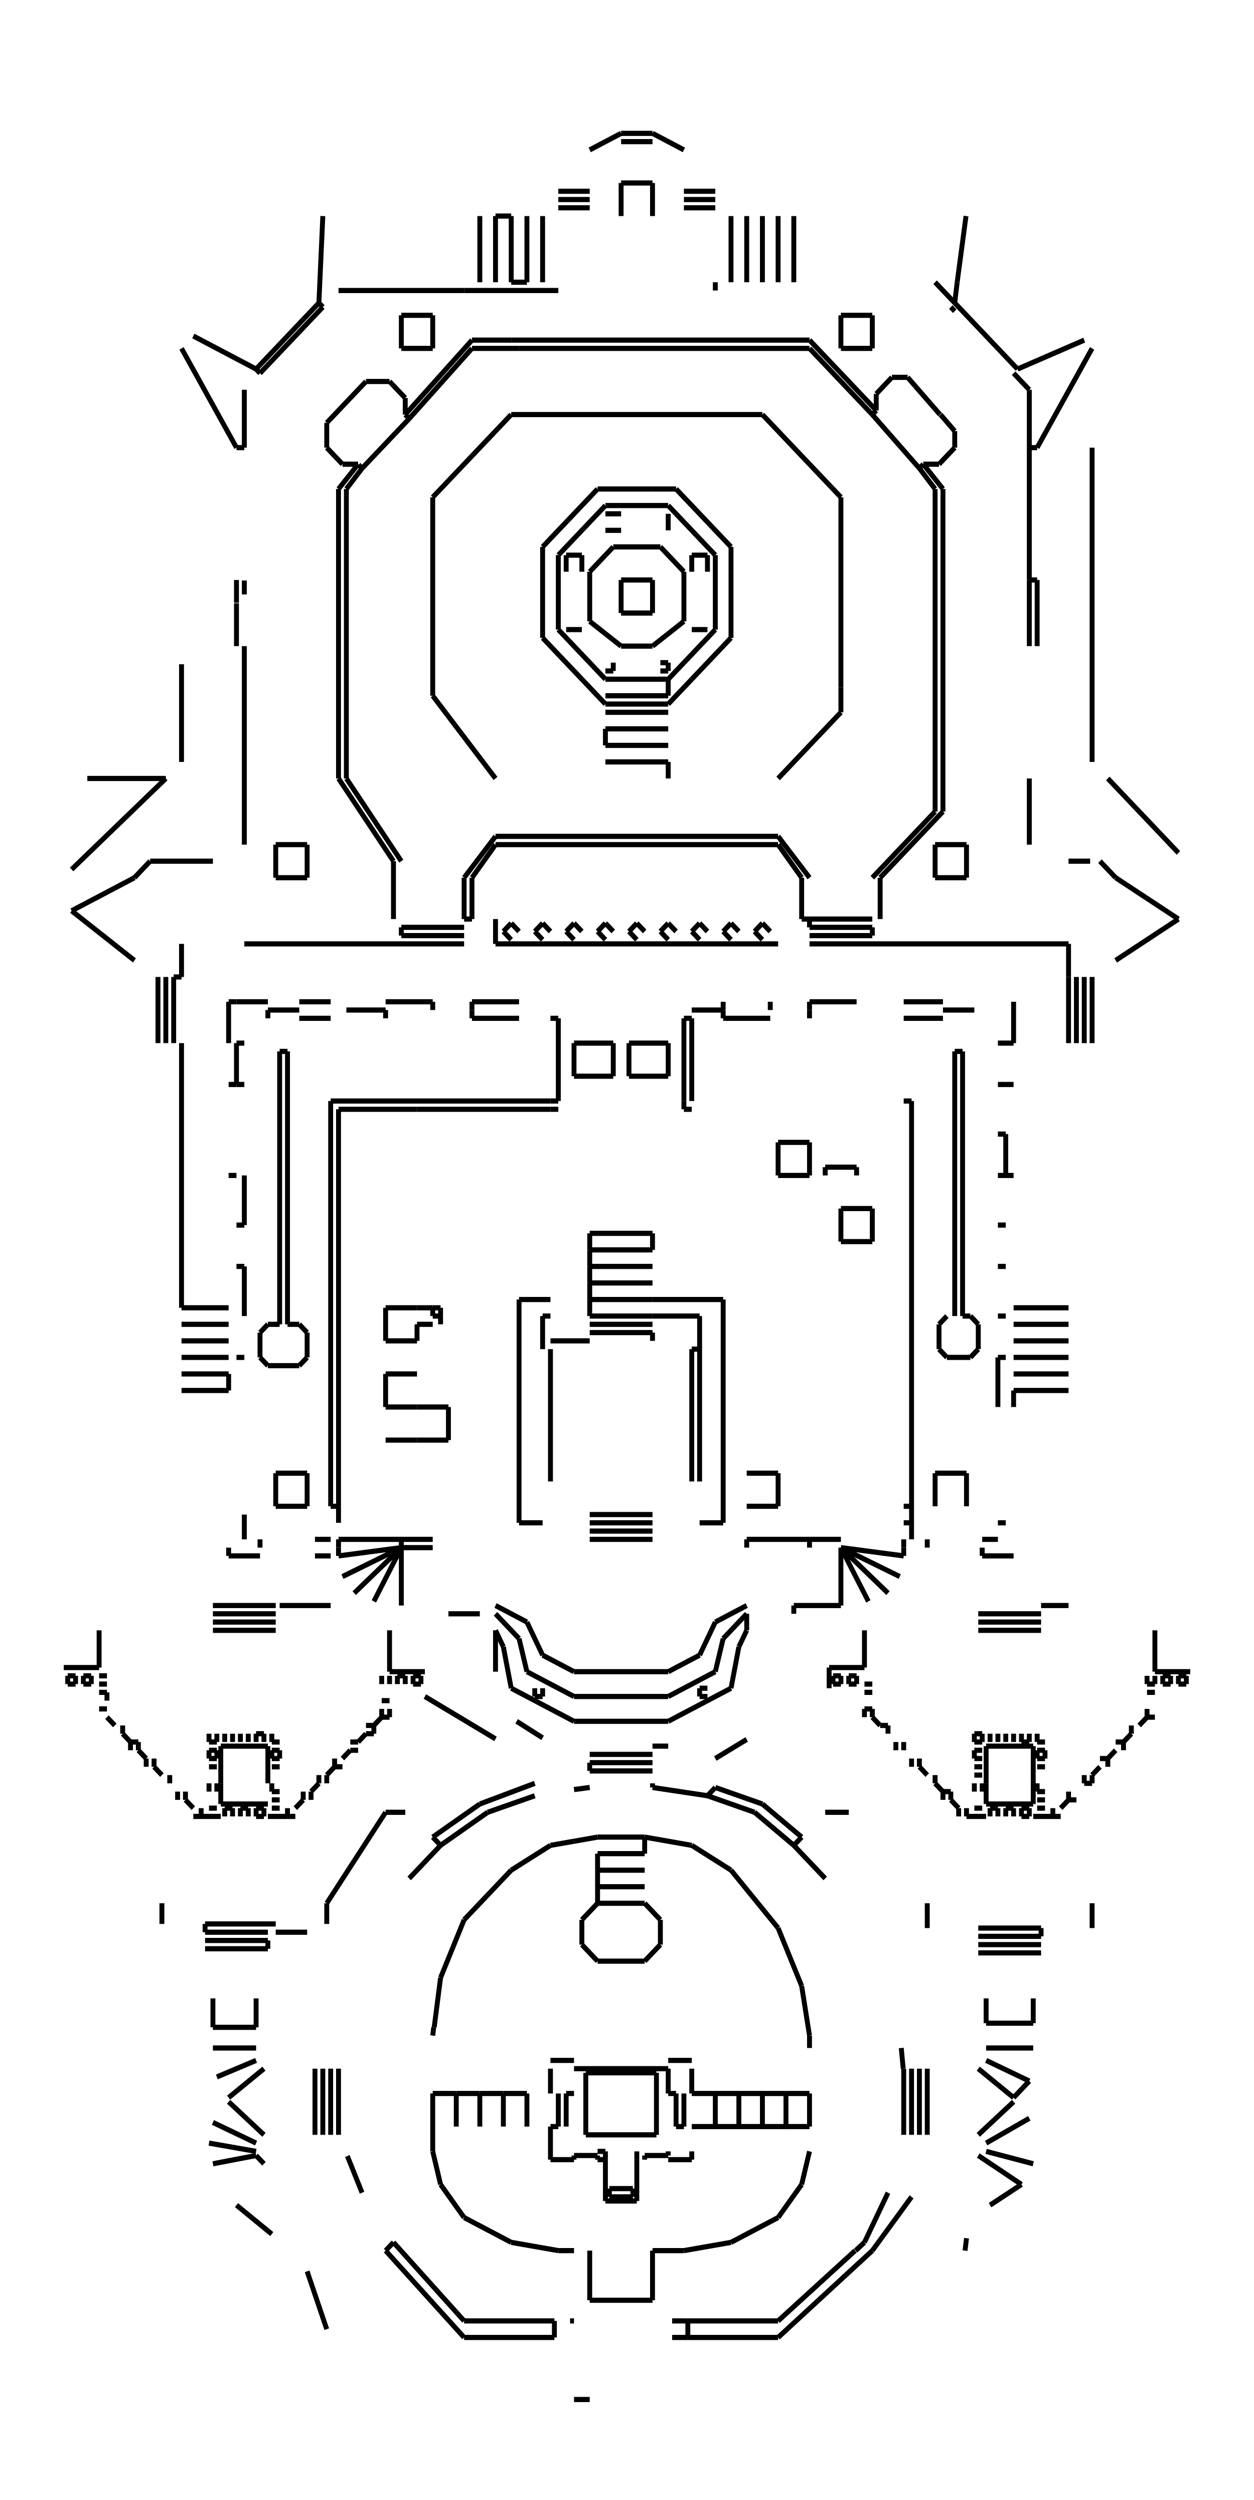 <svg width="900" height="1793" preserveAspectRatio="none" viewBox="-1138 -2594 2556 4836"
 xmlns="http://www.w3.org/2000/svg" xmlns:xlink="http://www.w3.org/1999/xlink">
   <defs>
    <marker id="arrow" markerWidth="10" markerHeight="10" refX="0" refY="2" orient="auto" markerUnits="strokeWidth">
      <path d="M0,0 L0,4 L5,3 z" fill="#f00" />
    </marker>
  </defs>

<line x1="752" y1="1536" x2="752" y2="1408" stroke-width="10" stroke="black"/>
<line x1="872" y1="1392" x2="960" y2="1432" stroke-width="10" stroke="black"/>
<line x1="856" y1="1408" x2="928" y2="1464" stroke-width="10" stroke="black"/>
<line x1="928" y1="1472" x2="856" y2="1536" stroke-width="10" stroke="black"/>
<line x1="960" y1="1504" x2="872" y2="1552" stroke-width="10" stroke="black"/>
<line x1="960" y1="1432" x2="928" y2="1464" stroke-width="10" stroke="black"/>
<line x1="704" y1="1408" x2="704" y2="1536" stroke-width="10" stroke="black"/>
<line x1="720" y1="1408" x2="720" y2="1536" stroke-width="10" stroke="black"/>
<line x1="699" y1="1368" x2="703" y2="1408" stroke-width="10" stroke="black"/>
<line x1="512" y1="1520" x2="464" y2="1520" stroke-width="10" stroke="black"/>
<line x1="464" y1="1456" x2="512" y2="1456" stroke-width="10" stroke="black"/>
<line x1="464" y1="1520" x2="416" y2="1520" stroke-width="10" stroke="black"/>
<line x1="416" y1="1456" x2="464" y2="1456" stroke-width="10" stroke="black"/>
<line x1="464" y1="1520" x2="464" y2="1456" stroke-width="10" stroke="black"/>
<line x1="512" y1="1520" x2="512" y2="1456" stroke-width="10" stroke="black"/>
<line x1="736" y1="1536" x2="736" y2="1408" stroke-width="10" stroke="black"/>
<line x1="416" y1="1520" x2="368" y2="1520" stroke-width="10" stroke="black"/>
<line x1="368" y1="1456" x2="416" y2="1456" stroke-width="10" stroke="black"/>
<line x1="368" y1="1520" x2="320" y2="1520" stroke-width="10" stroke="black"/>
<line x1="320" y1="1456" x2="368" y2="1456" stroke-width="10" stroke="black"/>
<line x1="368" y1="1520" x2="368" y2="1456" stroke-width="10" stroke="black"/>
<line x1="320" y1="1520" x2="272" y2="1520" stroke-width="10" stroke="black"/>
<line x1="272" y1="1456" x2="320" y2="1456" stroke-width="10" stroke="black"/>
<line x1="320" y1="1520" x2="320" y2="1456" stroke-width="10" stroke="black"/>
<line x1="200" y1="1416" x2="56" y2="1416" stroke-width="10" stroke="black"/>
<line x1="200" y1="1536" x2="200" y2="1416" stroke-width="10" stroke="black"/>
<line x1="56" y1="1536" x2="200" y2="1536" stroke-width="10" stroke="black"/>
<line x1="56" y1="1416" x2="56" y2="1536" stroke-width="10" stroke="black"/>
<line x1="32" y1="1408" x2="224" y2="1408" stroke-width="10" stroke="black"/>
<line x1="240" y1="1456" x2="240" y2="1520" stroke-width="10" stroke="black"/>
<line x1="256" y1="1520" x2="256" y2="1456" stroke-width="10" stroke="black"/>
<line x1="256" y1="1520" x2="240" y2="1520" stroke-width="10" stroke="black"/>
<line x1="272" y1="1392" x2="224" y2="1392" stroke-width="10" stroke="black"/>
<line x1="224" y1="1456" x2="240" y2="1456" stroke-width="10" stroke="black"/>
<line x1="224" y1="1408" x2="224" y2="1456" stroke-width="10" stroke="black"/>
<line x1="272" y1="1456" x2="272" y2="1408" stroke-width="10" stroke="black"/>
<line x1="416" y1="1520" x2="416" y2="1456" stroke-width="10" stroke="black"/>
<line x1="605" y1="1760" x2="448" y2="1896" stroke-width="10" stroke="black"/>
<line x1="448" y1="1896" x2="264" y2="1896" stroke-width="10" stroke="black"/>
<line x1="264" y1="1928" x2="448" y2="1928" stroke-width="10" stroke="black"/>
<line x1="448" y1="1928" x2="640" y2="1760" stroke-width="10" stroke="black"/>
<line x1="64" y1="1856" x2="64" y2="1760" stroke-width="10" stroke="black"/>
<line x1="192" y1="1760" x2="192" y2="1856" stroke-width="10" stroke="black"/>
<line x1="192" y1="1856" x2="64" y2="1856" stroke-width="10" stroke="black"/>
<line x1="232" y1="1928" x2="264" y2="1928" stroke-width="10" stroke="black"/>
<line x1="64" y1="2048" x2="32" y2="2048" stroke-width="10" stroke="black"/>
<line x1="264" y1="1896" x2="232" y2="1896" stroke-width="10" stroke="black"/>
<line x1="264" y1="1928" x2="264" y2="1896" stroke-width="10" stroke="black"/>
<line x1="624" y1="1744" x2="606" y2="1760" stroke-width="10" stroke="black"/>
<line x1="640" y1="1760" x2="720" y2="1656" stroke-width="10" stroke="black"/>
<line x1="672" y1="1648" x2="624" y2="1744" stroke-width="10" stroke="black"/>
<line x1="968" y1="1592" x2="872" y2="1568" stroke-width="10" stroke="black"/>
<line x1="944" y1="1632" x2="880" y2="1672" stroke-width="10" stroke="black"/>
<line x1="944" y1="1632" x2="856" y2="1576" stroke-width="10" stroke="black"/>
<line x1="832" y1="1736" x2="829" y2="1760" stroke-width="10" stroke="black"/>
<line x1="352" y1="1744" x2="256" y2="1760" stroke-width="10" stroke="black"/>
<line x1="448" y1="1696" x2="352" y2="1744" stroke-width="10" stroke="black"/>
<line x1="496" y1="1632" x2="448" y2="1696" stroke-width="10" stroke="black"/>
<line x1="176" y1="1576" x2="224" y2="1576" stroke-width="10" stroke="black"/>
<line x1="272" y1="1584" x2="272" y2="1568" stroke-width="10" stroke="black"/>
<line x1="224" y1="1568" x2="224" y2="1576" stroke-width="10" stroke="black"/>
<line x1="224" y1="1584" x2="272" y2="1584" stroke-width="10" stroke="black"/>
<line x1="496" y1="1632" x2="512" y2="1568" stroke-width="10" stroke="black"/>
<line x1="104" y1="1640" x2="104" y2="1656" stroke-width="10" stroke="black"/>
<line x1="152" y1="1640" x2="104" y2="1640" stroke-width="10" stroke="black"/>
<line x1="152" y1="1656" x2="152" y2="1640" stroke-width="10" stroke="black"/>
<line x1="104" y1="1656" x2="152" y2="1656" stroke-width="10" stroke="black"/>
<line x1="160" y1="1664" x2="160" y2="1584" stroke-width="10" stroke="black"/>
<line x1="96" y1="1584" x2="96" y2="1664" stroke-width="10" stroke="black"/>
<line x1="96" y1="1664" x2="160" y2="1664" stroke-width="10" stroke="black"/>
<line x1="160" y1="1568" x2="160" y2="1584" stroke-width="10" stroke="black"/>
<line x1="32" y1="1576" x2="80" y2="1576" stroke-width="10" stroke="black"/>
<line x1="80" y1="1576" x2="80" y2="1584" stroke-width="10" stroke="black"/>
<line x1="96" y1="1584" x2="96" y2="1568" stroke-width="10" stroke="black"/>
<line x1="80" y1="1584" x2="96" y2="1584" stroke-width="10" stroke="black"/>
<line x1="176" y1="1584" x2="176" y2="1576" stroke-width="10" stroke="black"/>
<line x1="192" y1="1760" x2="256" y2="1760" stroke-width="10" stroke="black"/>
<line x1="96" y1="1568" x2="80" y2="1568" stroke-width="10" stroke="black"/>
<line x1="984" y1="1136" x2="856" y2="1136" stroke-width="10" stroke="black"/>
<line x1="1040" y1="888" x2="1056" y2="888" stroke-width="10" stroke="black"/>
<line x1="1008" y1="920" x2="1024" y2="920" stroke-width="10" stroke="black"/>
<line x1="1088" y1="1088" x2="1088" y2="1136" stroke-width="10" stroke="black"/>
<line x1="984" y1="1136" x2="984" y2="1152" stroke-width="10" stroke="black"/>
<line x1="856" y1="1168" x2="984" y2="1168" stroke-width="10" stroke="black"/>
<line x1="872" y1="1320" x2="872" y2="1272" stroke-width="10" stroke="black"/>
<line x1="968" y1="1272" x2="968" y2="1320" stroke-width="10" stroke="black"/>
<line x1="872" y1="1320" x2="968" y2="1320" stroke-width="10" stroke="black"/>
<line x1="984" y1="1184" x2="856" y2="1184" stroke-width="10" stroke="black"/>
<line x1="984" y1="1152" x2="856" y2="1152" stroke-width="10" stroke="black"/>
<line x1="848" y1="856" x2="848" y2="872" stroke-width="10" stroke="black"/>
<line x1="848" y1="904" x2="864" y2="904" stroke-width="10" stroke="black"/>
<line x1="864" y1="872" x2="864" y2="856" stroke-width="10" stroke="black"/>
<line x1="872" y1="920" x2="832" y2="920" stroke-width="10" stroke="black"/>
<line x1="816" y1="904" x2="816" y2="920" stroke-width="10" stroke="black"/>
<line x1="816" y1="904" x2="800" y2="888" stroke-width="10" stroke="black"/>
<line x1="832" y1="920" x2="832" y2="904" stroke-width="10" stroke="black"/>
<line x1="976" y1="872" x2="992" y2="872" stroke-width="10" stroke="black"/>
<line x1="976" y1="904" x2="992" y2="904" stroke-width="10" stroke="black"/>
<line x1="992" y1="888" x2="976" y2="888" stroke-width="10" stroke="black"/>
<line x1="976" y1="856" x2="976" y2="872" stroke-width="10" stroke="black"/>
<line x1="1008" y1="920" x2="968" y2="920" stroke-width="10" stroke="black"/>
<line x1="1040" y1="872" x2="1040" y2="888" stroke-width="10" stroke="black"/>
<line x1="1008" y1="904" x2="1008" y2="920" stroke-width="10" stroke="black"/>
<line x1="960" y1="920" x2="960" y2="904" stroke-width="10" stroke="black"/>
<line x1="944" y1="904" x2="944" y2="920" stroke-width="10" stroke="black"/>
<line x1="960" y1="904" x2="944" y2="904" stroke-width="10" stroke="black"/>
<line x1="912" y1="904" x2="912" y2="920" stroke-width="10" stroke="black"/>
<line x1="928" y1="904" x2="912" y2="904" stroke-width="10" stroke="black"/>
<line x1="880" y1="904" x2="880" y2="920" stroke-width="10" stroke="black"/>
<line x1="896" y1="904" x2="880" y2="904" stroke-width="10" stroke="black"/>
<line x1="896" y1="920" x2="896" y2="904" stroke-width="10" stroke="black"/>
<line x1="928" y1="920" x2="928" y2="904" stroke-width="10" stroke="black"/>
<line x1="944" y1="920" x2="960" y2="920" stroke-width="10" stroke="black"/>
<line x1="872" y1="896" x2="968" y2="896" stroke-width="10" stroke="black"/>
<line x1="968" y1="896" x2="968" y2="856" stroke-width="10" stroke="black"/>
<line x1="872" y1="856" x2="872" y2="896" stroke-width="10" stroke="black"/>
<line x1="1024" y1="904" x2="1040" y2="888" stroke-width="10" stroke="black"/>
<line x1="400" y1="912" x2="480" y2="976" stroke-width="10" stroke="black"/>
<line x1="304" y1="880" x2="400" y2="912" stroke-width="10" stroke="black"/>
<line x1="416" y1="896" x2="320" y2="864" stroke-width="10" stroke="black"/>
<line x1="496" y1="960" x2="416" y2="896" stroke-width="10" stroke="black"/>
<line x1="192" y1="864" x2="304" y2="880" stroke-width="10" stroke="black"/>
<line x1="192" y1="856" x2="192" y2="864" stroke-width="10" stroke="black"/>
<line x1="304" y1="880" x2="320" y2="864" stroke-width="10" stroke="black"/>
<line x1="784" y1="872" x2="768" y2="856" stroke-width="10" stroke="black"/>
<line x1="784" y1="872" x2="784" y2="888" stroke-width="10" stroke="black"/>
<line x1="800" y1="872" x2="784" y2="872" stroke-width="10" stroke="black"/>
<line x1="752" y1="1136" x2="752" y2="1088" stroke-width="10" stroke="black"/>
<line x1="480" y1="976" x2="544" y2="1040" stroke-width="10" stroke="black"/>
<line x1="592" y1="912" x2="544" y2="912" stroke-width="10" stroke="black"/>
<line x1="496" y1="960" x2="480" y2="976" stroke-width="10" stroke="black"/>
<line x1="512" y1="1344" x2="512" y2="1368" stroke-width="10" stroke="black"/>
<line x1="496" y1="1248" x2="512" y2="1344" stroke-width="10" stroke="black"/>
<line x1="448" y1="1136" x2="496" y2="1248" stroke-width="10" stroke="black"/>
<line x1="352" y1="1024" x2="448" y2="1136" stroke-width="10" stroke="black"/>
<line x1="176" y1="960" x2="272" y2="976" stroke-width="10" stroke="black"/>
<line x1="208" y1="1168" x2="208" y2="1120" stroke-width="10" stroke="black"/>
<line x1="208" y1="1120" x2="176" y2="1088" stroke-width="10" stroke="black"/>
<line x1="176" y1="1200" x2="208" y2="1168" stroke-width="10" stroke="black"/>
<line x1="352" y1="1024" x2="272" y2="976" stroke-width="10" stroke="black"/>
<line x1="176" y1="960" x2="80" y2="960" stroke-width="10" stroke="black"/>
<line x1="176" y1="992" x2="80" y2="992" stroke-width="10" stroke="black"/>
<line x1="32" y1="868" x2="64" y2="864" stroke-width="10" stroke="black"/>
<line x1="32" y1="968" x2="80" y2="960" stroke-width="10" stroke="black"/>
<line x1="80" y1="1024" x2="80" y2="992" stroke-width="10" stroke="black"/>
<line x1="80" y1="1056" x2="80" y2="1024" stroke-width="10" stroke="black"/>
<line x1="80" y1="1088" x2="80" y2="1056" stroke-width="10" stroke="black"/>
<line x1="176" y1="1056" x2="80" y2="1056" stroke-width="10" stroke="black"/>
<line x1="80" y1="1088" x2="48" y2="1120" stroke-width="10" stroke="black"/>
<line x1="48" y1="1120" x2="48" y2="1168" stroke-width="10" stroke="black"/>
<line x1="48" y1="1168" x2="80" y2="1200" stroke-width="10" stroke="black"/>
<line x1="80" y1="1200" x2="176" y2="1200" stroke-width="10" stroke="black"/>
<line x1="176" y1="1088" x2="80" y2="1088" stroke-width="10" stroke="black"/>
<line x1="176" y1="1024" x2="80" y2="1024" stroke-width="10" stroke="black"/>
<line x1="176" y1="992" x2="176" y2="960" stroke-width="10" stroke="black"/>
<line x1="800" y1="888" x2="800" y2="872" stroke-width="10" stroke="black"/>
<line x1="872" y1="1368" x2="968" y2="1368" stroke-width="10" stroke="black"/>
<line x1="-720" y1="1128" x2="-592" y2="1128" stroke-width="10" stroke="black"/>
<line x1="-776" y1="872" x2="-776" y2="888" stroke-width="10" stroke="black"/>
<line x1="-744" y1="920" x2="-728" y2="920" stroke-width="10" stroke="black"/>
<line x1="-808" y1="1128" x2="-808" y2="1088" stroke-width="10" stroke="black"/>
<line x1="-720" y1="1144" x2="-720" y2="1128" stroke-width="10" stroke="black"/>
<line x1="-720" y1="1160" x2="-592" y2="1160" stroke-width="10" stroke="black"/>
<line x1="-616" y1="1272" x2="-616" y2="1328" stroke-width="10" stroke="black"/>
<line x1="-704" y1="1328" x2="-704" y2="1272" stroke-width="10" stroke="black"/>
<line x1="-592" y1="1176" x2="-720" y2="1176" stroke-width="10" stroke="black"/>
<line x1="-592" y1="1144" x2="-720" y2="1144" stroke-width="10" stroke="black"/>
<line x1="-600" y1="920" x2="-600" y2="904" stroke-width="10" stroke="black"/>
<line x1="-616" y1="904" x2="-616" y2="920" stroke-width="10" stroke="black"/>
<line x1="-600" y1="904" x2="-616" y2="904" stroke-width="10" stroke="black"/>
<line x1="-648" y1="904" x2="-648" y2="920" stroke-width="10" stroke="black"/>
<line x1="-632" y1="904" x2="-648" y2="904" stroke-width="10" stroke="black"/>
<line x1="-680" y1="904" x2="-680" y2="920" stroke-width="10" stroke="black"/>
<line x1="-664" y1="904" x2="-680" y2="904" stroke-width="10" stroke="black"/>
<line x1="-664" y1="920" x2="-664" y2="904" stroke-width="10" stroke="black"/>
<line x1="-632" y1="920" x2="-632" y2="904" stroke-width="10" stroke="black"/>
<line x1="-616" y1="920" x2="-600" y2="920" stroke-width="10" stroke="black"/>
<line x1="-688" y1="896" x2="-592" y2="896" stroke-width="10" stroke="black"/>
<line x1="-712" y1="856" x2="-712" y2="872" stroke-width="10" stroke="black"/>
<line x1="-712" y1="904" x2="-696" y2="904" stroke-width="10" stroke="black"/>
<line x1="-696" y1="872" x2="-696" y2="856" stroke-width="10" stroke="black"/>
<line x1="-688" y1="920" x2="-728" y2="920" stroke-width="10" stroke="black"/>
<line x1="-760" y1="888" x2="-760" y2="872" stroke-width="10" stroke="black"/>
<line x1="-728" y1="920" x2="-728" y2="904" stroke-width="10" stroke="black"/>
<line x1="-688" y1="896" x2="-688" y2="856" stroke-width="10" stroke="black"/>
<line x1="-760" y1="888" x2="-744" y2="904" stroke-width="10" stroke="black"/>
<line x1="-253" y1="1328" x2="-240" y2="1232" stroke-width="10" stroke="black"/>
<line x1="-240" y1="1232" x2="-192" y2="1120" stroke-width="10" stroke="black"/>
<line x1="-96" y1="1024" x2="-16" y2="976" stroke-width="10" stroke="black"/>
<line x1="-16" y1="976" x2="32" y2="968" stroke-width="10" stroke="black"/>
<line x1="-240" y1="976" x2="-144" y2="912" stroke-width="10" stroke="black"/>
<line x1="-48" y1="856" x2="-160" y2="896" stroke-width="10" stroke="black"/>
<line x1="-144" y1="912" x2="-48" y2="880" stroke-width="10" stroke="black"/>
<line x1="-192" y1="1120" x2="-96" y2="1024" stroke-width="10" stroke="black"/>
<line x1="-488" y1="856" x2="-504" y2="872" stroke-width="10" stroke="black"/>
<line x1="-160" y1="896" x2="-256" y2="960" stroke-width="10" stroke="black"/>
<line x1="-312" y1="912" x2="-352" y2="912" stroke-width="10" stroke="black"/>
<line x1="-352" y1="912" x2="-472" y2="1088" stroke-width="10" stroke="black"/>
<line x1="-240" y1="976" x2="-256" y2="960" stroke-width="10" stroke="black"/>
<line x1="-472" y1="1088" x2="-472" y2="1128" stroke-width="10" stroke="black"/>
<line x1="-304" y1="1040" x2="-240" y2="976" stroke-width="10" stroke="black"/>
<line x1="-584" y1="872" x2="-568" y2="872" stroke-width="10" stroke="black"/>
<line x1="-584" y1="904" x2="-568" y2="904" stroke-width="10" stroke="black"/>
<line x1="-568" y1="888" x2="-584" y2="888" stroke-width="10" stroke="black"/>
<line x1="-584" y1="856" x2="-584" y2="872" stroke-width="10" stroke="black"/>
<line x1="-552" y1="920" x2="-592" y2="920" stroke-width="10" stroke="black"/>
<line x1="-520" y1="872" x2="-520" y2="888" stroke-width="10" stroke="black"/>
<line x1="-552" y1="904" x2="-552" y2="920" stroke-width="10" stroke="black"/>
<line x1="-552" y1="920" x2="-536" y2="920" stroke-width="10" stroke="black"/>
<line x1="-576" y1="1144" x2="-512" y2="1144" stroke-width="10" stroke="black"/>
<line x1="-576" y1="1128" x2="-592" y2="1128" stroke-width="10" stroke="black"/>
<line x1="-520" y1="888" x2="-536" y2="904" stroke-width="10" stroke="black"/>
<line x1="-504" y1="888" x2="-504" y2="872" stroke-width="10" stroke="black"/>
<line x1="-592" y1="1160" x2="-592" y2="1176" stroke-width="10" stroke="black"/>
<line x1="-616" y1="1568" x2="-712" y2="1552" stroke-width="10" stroke="black"/>
<line x1="-472" y1="1912" x2="-512" y2="1800" stroke-width="10" stroke="black"/>
<line x1="-584" y1="1728" x2="-656" y2="1672" stroke-width="10" stroke="black"/>
<line x1="-616" y1="1576" x2="-600" y2="1592" stroke-width="10" stroke="black"/>
<line x1="-616" y1="1576" x2="-704" y2="1592" stroke-width="10" stroke="black"/>
<line x1="-600" y1="1536" x2="-672" y2="1472" stroke-width="10" stroke="black"/>
<line x1="-464" y1="1536" x2="-464" y2="1408" stroke-width="10" stroke="black"/>
<line x1="-480" y1="1408" x2="-480" y2="1536" stroke-width="10" stroke="black"/>
<line x1="-496" y1="1408" x2="-496" y2="1536" stroke-width="10" stroke="black"/>
<line x1="-704" y1="1368" x2="-616" y2="1368" stroke-width="10" stroke="black"/>
<line x1="-696" y1="1424" x2="-616" y2="1392" stroke-width="10" stroke="black"/>
<line x1="-672" y1="1464" x2="-600" y2="1408" stroke-width="10" stroke="black"/>
<line x1="-704" y1="1512" x2="-616" y2="1552" stroke-width="10" stroke="black"/>
<line x1="-256" y1="1344" x2="-254" y2="1328" stroke-width="10" stroke="black"/>
<line x1="-256" y1="1456" x2="-208" y2="1456" stroke-width="10" stroke="black"/>
<line x1="-256" y1="1456" x2="-256" y2="1520" stroke-width="10" stroke="black"/>
<line x1="-208" y1="1456" x2="-160" y2="1456" stroke-width="10" stroke="black"/>
<line x1="-160" y1="1456" x2="-112" y2="1456" stroke-width="10" stroke="black"/>
<line x1="-160" y1="1456" x2="-160" y2="1520" stroke-width="10" stroke="black"/>
<line x1="-112" y1="1456" x2="-64" y2="1456" stroke-width="10" stroke="black"/>
<line x1="-112" y1="1456" x2="-112" y2="1520" stroke-width="10" stroke="black"/>
<line x1="-208" y1="1456" x2="-208" y2="1520" stroke-width="10" stroke="black"/>
<line x1="16" y1="1520" x2="16" y2="1456" stroke-width="10" stroke="black"/>
<line x1="0" y1="1456" x2="0" y2="1520" stroke-width="10" stroke="black"/>
<line x1="32" y1="1392" x2="-16" y2="1392" stroke-width="10" stroke="black"/>
<line x1="-16" y1="1408" x2="-16" y2="1456" stroke-width="10" stroke="black"/>
<line x1="16" y1="1456" x2="32" y2="1456" stroke-width="10" stroke="black"/>
<line x1="-64" y1="1456" x2="-64" y2="1520" stroke-width="10" stroke="black"/>
<line x1="-256" y1="1568" x2="-256" y2="1520" stroke-width="10" stroke="black"/>
<line x1="-240" y1="1632" x2="-256" y2="1568" stroke-width="10" stroke="black"/>
<line x1="32" y1="1760" x2="0" y2="1760" stroke-width="10" stroke="black"/>
<line x1="-16" y1="1584" x2="32" y2="1584" stroke-width="10" stroke="black"/>
<line x1="-16" y1="1520" x2="-16" y2="1584" stroke-width="10" stroke="black"/>
<line x1="0" y1="1760" x2="-96" y2="1744" stroke-width="10" stroke="black"/>
<line x1="-192" y1="1696" x2="-240" y2="1632" stroke-width="10" stroke="black"/>
<line x1="-192" y1="1896" x2="-336" y2="1744" stroke-width="10" stroke="black"/>
<line x1="-8" y1="1896" x2="-192" y2="1896" stroke-width="10" stroke="black"/>
<line x1="-352" y1="1760" x2="-192" y2="1928" stroke-width="10" stroke="black"/>
<line x1="-400" y1="1648" x2="-430" y2="1577" stroke-width="10" stroke="black"/>
<line x1="-352" y1="1760" x2="-336" y2="1744" stroke-width="10" stroke="black"/>
<line x1="32" y1="1896" x2="24" y2="1896" stroke-width="10" stroke="black"/>
<line x1="-8" y1="1896" x2="-8" y2="1928" stroke-width="10" stroke="black"/>
<line x1="-192" y1="1928" x2="-8" y2="1928" stroke-width="10" stroke="black"/>
<line x1="-96" y1="1744" x2="-192" y2="1696" stroke-width="10" stroke="black"/>
<line x1="0" y1="1520" x2="-16" y2="1520" stroke-width="10" stroke="black"/>
<line x1="-448" y1="1408" x2="-448" y2="1536" stroke-width="10" stroke="black"/>
<line x1="-616" y1="1328" x2="-704" y2="1328" stroke-width="10" stroke="black"/>
<line x1="32" y1="1584" x2="32" y2="1576" stroke-width="10" stroke="black"/>
<line x1="288" y1="672" x2="288" y2="688" stroke-width="10" stroke="black"/>
<line x1="304" y1="672" x2="288" y2="672" stroke-width="10" stroke="black"/>
<line x1="320" y1="640" x2="224" y2="688" stroke-width="10" stroke="black"/>
<line x1="288" y1="688" x2="304" y2="688" stroke-width="10" stroke="black"/>
<line x1="368" y1="592" x2="352" y2="672" stroke-width="10" stroke="black"/>
<line x1="384" y1="560" x2="368" y2="592" stroke-width="10" stroke="black"/>
<line x1="336" y1="576" x2="320" y2="640" stroke-width="10" stroke="black"/>
<line x1="352" y1="672" x2="224" y2="736" stroke-width="10" stroke="black"/>
<line x1="32" y1="640" x2="-32" y2="608" stroke-width="10" stroke="black"/>
<line x1="288" y1="608" x2="224" y2="640" stroke-width="10" stroke="black"/>
<line x1="224" y1="688" x2="32" y2="688" stroke-width="10" stroke="black"/>
<line x1="224" y1="640" x2="32" y2="640" stroke-width="10" stroke="black"/>
<line x1="-64" y1="544" x2="-128" y2="512" stroke-width="10" stroke="black"/>
<line x1="-32" y1="608" x2="-64" y2="544" stroke-width="10" stroke="black"/>
<line x1="384" y1="512" x2="320" y2="544" stroke-width="10" stroke="black"/>
<line x1="320" y1="544" x2="288" y2="608" stroke-width="10" stroke="black"/>
<line x1="-64" y1="640" x2="-80" y2="576" stroke-width="10" stroke="black"/>
<line x1="-32" y1="688" x2="-32" y2="672" stroke-width="10" stroke="black"/>
<line x1="-48" y1="672" x2="-48" y2="688" stroke-width="10" stroke="black"/>
<line x1="-48" y1="688" x2="-32" y2="688" stroke-width="10" stroke="black"/>
<line x1="32" y1="688" x2="-64" y2="640" stroke-width="10" stroke="black"/>
<line x1="32" y1="736" x2="-96" y2="672" stroke-width="10" stroke="black"/>
<line x1="-112" y1="592" x2="-128" y2="560" stroke-width="10" stroke="black"/>
<line x1="-96" y1="672" x2="-112" y2="592" stroke-width="10" stroke="black"/>
<line x1="-80" y1="576" x2="-128" y2="528" stroke-width="10" stroke="black"/>
<line x1="336" y1="576" x2="384" y2="528" stroke-width="10" stroke="black"/>
<line x1="64" y1="832" x2="192" y2="832" stroke-width="10" stroke="black"/>
<line x1="64" y1="832" x2="64" y2="816" stroke-width="10" stroke="black"/>
<line x1="192" y1="800" x2="64" y2="800" stroke-width="10" stroke="black"/>
<line x1="224" y1="784" x2="192" y2="784" stroke-width="10" stroke="black"/>
<line x1="-32" y1="768" x2="-85" y2="736" stroke-width="10" stroke="black"/>
<line x1="64" y1="816" x2="192" y2="816" stroke-width="10" stroke="black"/>
<line x1="320" y1="808" x2="384" y2="771" stroke-width="10" stroke="black"/>
<line x1="224" y1="736" x2="32" y2="736" stroke-width="10" stroke="black"/>
<line x1="-320" y1="400" x2="-448" y2="416" stroke-width="10" stroke="black"/>
<line x1="-320" y1="400" x2="-440" y2="456" stroke-width="10" stroke="black"/>
<line x1="-496" y1="416" x2="-464" y2="416" stroke-width="10" stroke="black"/>
<line x1="-448" y1="416" x2="-448" y2="400" stroke-width="10" stroke="black"/>
<line x1="-320" y1="400" x2="-376" y2="504" stroke-width="10" stroke="black"/>
<line x1="-320" y1="400" x2="-320" y2="512" stroke-width="10" stroke="black"/>
<line x1="-320" y1="400" x2="-416" y2="488" stroke-width="10" stroke="black"/>
<line x1="-280" y1="664" x2="-280" y2="648" stroke-width="10" stroke="black"/>
<line x1="-296" y1="648" x2="-296" y2="664" stroke-width="10" stroke="black"/>
<line x1="-280" y1="648" x2="-296" y2="648" stroke-width="10" stroke="black"/>
<line x1="-328" y1="648" x2="-328" y2="664" stroke-width="10" stroke="black"/>
<line x1="-312" y1="648" x2="-328" y2="648" stroke-width="10" stroke="black"/>
<line x1="-312" y1="664" x2="-312" y2="648" stroke-width="10" stroke="black"/>
<line x1="-360" y1="648" x2="-360" y2="664" stroke-width="10" stroke="black"/>
<line x1="-344" y1="664" x2="-344" y2="648" stroke-width="10" stroke="black"/>
<line x1="-344" y1="560" x2="-344" y2="640" stroke-width="10" stroke="black"/>
<line x1="-160" y1="528" x2="-224" y2="528" stroke-width="10" stroke="black"/>
<line x1="-344" y1="640" x2="-272" y2="640" stroke-width="10" stroke="black"/>
<line x1="-464" y1="512" x2="-568" y2="512" stroke-width="10" stroke="black"/>
<line x1="-392" y1="760" x2="-408" y2="776" stroke-width="10" stroke="black"/>
<line x1="-360" y1="728" x2="-376" y2="744" stroke-width="10" stroke="black"/>
<line x1="-376" y1="744" x2="-392" y2="744" stroke-width="10" stroke="black"/>
<line x1="-376" y1="760" x2="-376" y2="744" stroke-width="10" stroke="black"/>
<line x1="-392" y1="760" x2="-376" y2="760" stroke-width="10" stroke="black"/>
<line x1="-272" y1="688" x2="-128" y2="770" stroke-width="10" stroke="black"/>
<line x1="-360" y1="728" x2="-344" y2="728" stroke-width="10" stroke="black"/>
<line x1="-360" y1="696" x2="-344" y2="696" stroke-width="10" stroke="black"/>
<line x1="-344" y1="728" x2="-344" y2="712" stroke-width="10" stroke="black"/>
<line x1="-360" y1="712" x2="-360" y2="728" stroke-width="10" stroke="black"/>
<line x1="-456" y1="824" x2="-472" y2="840" stroke-width="10" stroke="black"/>
<line x1="-488" y1="840" x2="-488" y2="856" stroke-width="10" stroke="black"/>
<line x1="-472" y1="856" x2="-472" y2="840" stroke-width="10" stroke="black"/>
<line x1="-424" y1="792" x2="-408" y2="792" stroke-width="10" stroke="black"/>
<line x1="-456" y1="824" x2="-440" y2="824" stroke-width="10" stroke="black"/>
<line x1="-424" y1="792" x2="-440" y2="808" stroke-width="10" stroke="black"/>
<line x1="-456" y1="808" x2="-456" y2="824" stroke-width="10" stroke="black"/>
<line x1="-408" y1="776" x2="-424" y2="776" stroke-width="10" stroke="black"/>
<line x1="-280" y1="664" x2="-296" y2="664" stroke-width="10" stroke="black"/>
<line x1="-128" y1="640" x2="-128" y2="560" stroke-width="10" stroke="black"/>
<line x1="-696" y1="824" x2="-712" y2="824" stroke-width="10" stroke="black"/>
<line x1="-696" y1="792" x2="-712" y2="792" stroke-width="10" stroke="black"/>
<line x1="-712" y1="808" x2="-696" y2="808" stroke-width="10" stroke="black"/>
<line x1="-696" y1="808" x2="-696" y2="792" stroke-width="10" stroke="black"/>
<line x1="-712" y1="792" x2="-712" y2="808" stroke-width="10" stroke="black"/>
<line x1="-712" y1="760" x2="-712" y2="776" stroke-width="10" stroke="black"/>
<line x1="-696" y1="776" x2="-696" y2="760" stroke-width="10" stroke="black"/>
<line x1="-712" y1="776" x2="-696" y2="776" stroke-width="10" stroke="black"/>
<line x1="-808" y1="840" x2="-824" y2="824" stroke-width="10" stroke="black"/>
<line x1="-840" y1="808" x2="-840" y2="824" stroke-width="10" stroke="black"/>
<line x1="-840" y1="808" x2="-856" y2="792" stroke-width="10" stroke="black"/>
<line x1="-824" y1="824" x2="-824" y2="808" stroke-width="10" stroke="black"/>
<line x1="-872" y1="776" x2="-888" y2="760" stroke-width="10" stroke="black"/>
<line x1="-856" y1="776" x2="-872" y2="776" stroke-width="10" stroke="black"/>
<line x1="-872" y1="776" x2="-872" y2="792" stroke-width="10" stroke="black"/>
<line x1="-856" y1="792" x2="-856" y2="776" stroke-width="10" stroke="black"/>
<line x1="-792" y1="856" x2="-792" y2="840" stroke-width="10" stroke="black"/>
<line x1="-592" y1="856" x2="-592" y2="784" stroke-width="10" stroke="black"/>
<line x1="-592" y1="784" x2="-688" y2="784" stroke-width="10" stroke="black"/>
<line x1="-568" y1="824" x2="-584" y2="824" stroke-width="10" stroke="black"/>
<line x1="-568" y1="792" x2="-584" y2="792" stroke-width="10" stroke="black"/>
<line x1="-584" y1="808" x2="-568" y2="808" stroke-width="10" stroke="black"/>
<line x1="-584" y1="792" x2="-584" y2="808" stroke-width="10" stroke="black"/>
<line x1="-584" y1="760" x2="-584" y2="776" stroke-width="10" stroke="black"/>
<line x1="-616" y1="760" x2="-616" y2="776" stroke-width="10" stroke="black"/>
<line x1="-600" y1="776" x2="-600" y2="760" stroke-width="10" stroke="black"/>
<line x1="-648" y1="760" x2="-648" y2="776" stroke-width="10" stroke="black"/>
<line x1="-680" y1="760" x2="-680" y2="776" stroke-width="10" stroke="black"/>
<line x1="-664" y1="776" x2="-664" y2="760" stroke-width="10" stroke="black"/>
<line x1="-632" y1="776" x2="-632" y2="760" stroke-width="10" stroke="black"/>
<line x1="-584" y1="776" x2="-568" y2="776" stroke-width="10" stroke="black"/>
<line x1="-688" y1="784" x2="-688" y2="856" stroke-width="10" stroke="black"/>
<line x1="-1000" y1="664" x2="-984" y2="664" stroke-width="10" stroke="black"/>
<line x1="-984" y1="664" x2="-984" y2="648" stroke-width="10" stroke="black"/>
<line x1="-1000" y1="648" x2="-1000" y2="664" stroke-width="10" stroke="black"/>
<line x1="-984" y1="648" x2="-1000" y2="648" stroke-width="10" stroke="black"/>
<line x1="-952" y1="664" x2="-952" y2="648" stroke-width="10" stroke="black"/>
<line x1="-952" y1="648" x2="-968" y2="648" stroke-width="10" stroke="black"/>
<line x1="-968" y1="664" x2="-952" y2="664" stroke-width="10" stroke="black"/>
<line x1="-968" y1="648" x2="-968" y2="664" stroke-width="10" stroke="black"/>
<line x1="-1008" y1="632" x2="-936" y2="632" stroke-width="10" stroke="black"/>
<line x1="-672" y1="400" x2="-672" y2="416" stroke-width="10" stroke="black"/>
<line x1="-672" y1="416" x2="-608" y2="416" stroke-width="10" stroke="black"/>
<line x1="-704" y1="544" x2="-576" y2="544" stroke-width="10" stroke="black"/>
<line x1="-576" y1="528" x2="-704" y2="528" stroke-width="10" stroke="black"/>
<line x1="-576" y1="512" x2="-704" y2="512" stroke-width="10" stroke="black"/>
<line x1="-920" y1="696" x2="-920" y2="680" stroke-width="10" stroke="black"/>
<line x1="-920" y1="680" x2="-936" y2="680" stroke-width="10" stroke="black"/>
<line x1="-920" y1="648" x2="-936" y2="648" stroke-width="10" stroke="black"/>
<line x1="-936" y1="664" x2="-920" y2="664" stroke-width="10" stroke="black"/>
<line x1="-904" y1="744" x2="-920" y2="728" stroke-width="10" stroke="black"/>
<line x1="-888" y1="760" x2="-888" y2="744" stroke-width="10" stroke="black"/>
<line x1="-920" y1="712" x2="-936" y2="712" stroke-width="10" stroke="black"/>
<line x1="-576" y1="560" x2="-704" y2="560" stroke-width="10" stroke="black"/>
<line x1="-936" y1="560" x2="-936" y2="632" stroke-width="10" stroke="black"/>
<line x1="-616" y1="760" x2="-600" y2="760" stroke-width="10" stroke="black"/>
<line x1="-568" y1="808" x2="-568" y2="792" stroke-width="10" stroke="black"/>
<line x1="704" y1="416" x2="576" y2="400" stroke-width="10" stroke="black"/>
<line x1="696" y1="456" x2="576" y2="400" stroke-width="10" stroke="black"/>
<line x1="632" y1="504" x2="576" y2="400" stroke-width="10" stroke="black"/>
<line x1="576" y1="512" x2="576" y2="400" stroke-width="10" stroke="black"/>
<line x1="672" y1="488" x2="576" y2="400" stroke-width="10" stroke="black"/>
<line x1="624" y1="632" x2="624" y2="560" stroke-width="10" stroke="black"/>
<line x1="480" y1="512" x2="480" y2="528" stroke-width="10" stroke="black"/>
<line x1="576" y1="512" x2="480" y2="512" stroke-width="10" stroke="black"/>
<line x1="560" y1="664" x2="576" y2="664" stroke-width="10" stroke="black"/>
<line x1="576" y1="664" x2="576" y2="648" stroke-width="10" stroke="black"/>
<line x1="560" y1="648" x2="560" y2="664" stroke-width="10" stroke="black"/>
<line x1="576" y1="648" x2="560" y2="648" stroke-width="10" stroke="black"/>
<line x1="552" y1="672" x2="552" y2="632" stroke-width="10" stroke="black"/>
<line x1="608" y1="664" x2="608" y2="648" stroke-width="10" stroke="black"/>
<line x1="608" y1="648" x2="592" y2="648" stroke-width="10" stroke="black"/>
<line x1="592" y1="664" x2="608" y2="664" stroke-width="10" stroke="black"/>
<line x1="592" y1="648" x2="592" y2="664" stroke-width="10" stroke="black"/>
<line x1="656" y1="744" x2="640" y2="728" stroke-width="10" stroke="black"/>
<line x1="672" y1="760" x2="672" y2="744" stroke-width="10" stroke="black"/>
<line x1="672" y1="744" x2="656" y2="744" stroke-width="10" stroke="black"/>
<line x1="624" y1="664" x2="640" y2="664" stroke-width="10" stroke="black"/>
<line x1="640" y1="712" x2="624" y2="712" stroke-width="10" stroke="black"/>
<line x1="640" y1="680" x2="624" y2="680" stroke-width="10" stroke="black"/>
<line x1="640" y1="728" x2="640" y2="712" stroke-width="10" stroke="black"/>
<line x1="624" y1="712" x2="624" y2="728" stroke-width="10" stroke="black"/>
<line x1="624" y1="632" x2="552" y2="632" stroke-width="10" stroke="black"/>
<line x1="1264" y1="664" x2="1280" y2="664" stroke-width="10" stroke="black"/>
<line x1="1280" y1="664" x2="1280" y2="648" stroke-width="10" stroke="black"/>
<line x1="1264" y1="648" x2="1264" y2="664" stroke-width="10" stroke="black"/>
<line x1="1280" y1="648" x2="1264" y2="648" stroke-width="10" stroke="black"/>
<line x1="1232" y1="648" x2="1232" y2="664" stroke-width="10" stroke="black"/>
<line x1="1248" y1="648" x2="1232" y2="648" stroke-width="10" stroke="black"/>
<line x1="1232" y1="664" x2="1248" y2="664" stroke-width="10" stroke="black"/>
<line x1="1248" y1="664" x2="1248" y2="648" stroke-width="10" stroke="black"/>
<line x1="1200" y1="728" x2="1184" y2="744" stroke-width="10" stroke="black"/>
<line x1="1168" y1="744" x2="1168" y2="760" stroke-width="10" stroke="black"/>
<line x1="1200" y1="648" x2="1200" y2="664" stroke-width="10" stroke="black"/>
<line x1="1200" y1="664" x2="1216" y2="664" stroke-width="10" stroke="black"/>
<line x1="1200" y1="712" x2="1200" y2="728" stroke-width="10" stroke="black"/>
<line x1="1216" y1="680" x2="1200" y2="680" stroke-width="10" stroke="black"/>
<line x1="1200" y1="728" x2="1216" y2="728" stroke-width="10" stroke="black"/>
<line x1="1216" y1="664" x2="1216" y2="648" stroke-width="10" stroke="black"/>
<line x1="864" y1="416" x2="928" y2="416" stroke-width="10" stroke="black"/>
<line x1="864" y1="400" x2="864" y2="416" stroke-width="10" stroke="black"/>
<line x1="1040" y1="512" x2="984" y2="512" stroke-width="10" stroke="black"/>
<line x1="1216" y1="560" x2="1216" y2="640" stroke-width="10" stroke="black"/>
<line x1="856" y1="544" x2="984" y2="544" stroke-width="10" stroke="black"/>
<line x1="856" y1="560" x2="984" y2="560" stroke-width="10" stroke="black"/>
<line x1="984" y1="528" x2="856" y2="528" stroke-width="10" stroke="black"/>
<line x1="1216" y1="640" x2="1288" y2="640" stroke-width="10" stroke="black"/>
<line x1="704" y1="400" x2="704" y2="416" stroke-width="10" stroke="black"/>
<line x1="992" y1="824" x2="976" y2="824" stroke-width="10" stroke="black"/>
<line x1="992" y1="792" x2="976" y2="792" stroke-width="10" stroke="black"/>
<line x1="976" y1="808" x2="992" y2="808" stroke-width="10" stroke="black"/>
<line x1="976" y1="792" x2="976" y2="808" stroke-width="10" stroke="black"/>
<line x1="976" y1="760" x2="976" y2="776" stroke-width="10" stroke="black"/>
<line x1="976" y1="776" x2="992" y2="776" stroke-width="10" stroke="black"/>
<line x1="1168" y1="760" x2="1152" y2="776" stroke-width="10" stroke="black"/>
<line x1="1152" y1="776" x2="1136" y2="776" stroke-width="10" stroke="black"/>
<line x1="1136" y1="792" x2="1120" y2="808" stroke-width="10" stroke="black"/>
<line x1="1152" y1="792" x2="1152" y2="776" stroke-width="10" stroke="black"/>
<line x1="1120" y1="808" x2="1104" y2="808" stroke-width="10" stroke="black"/>
<line x1="1104" y1="824" x2="1088" y2="840" stroke-width="10" stroke="black"/>
<line x1="1072" y1="840" x2="1072" y2="856" stroke-width="10" stroke="black"/>
<line x1="1088" y1="856" x2="1088" y2="840" stroke-width="10" stroke="black"/>
<line x1="1120" y1="824" x2="1120" y2="808" stroke-width="10" stroke="black"/>
<line x1="992" y1="792" x2="992" y2="808" stroke-width="10" stroke="black"/>
<line x1="872" y1="784" x2="872" y2="856" stroke-width="10" stroke="black"/>
<line x1="968" y1="784" x2="872" y2="784" stroke-width="10" stroke="black"/>
<line x1="896" y1="776" x2="896" y2="760" stroke-width="10" stroke="black"/>
<line x1="880" y1="760" x2="880" y2="776" stroke-width="10" stroke="black"/>
<line x1="928" y1="776" x2="928" y2="760" stroke-width="10" stroke="black"/>
<line x1="960" y1="776" x2="960" y2="760" stroke-width="10" stroke="black"/>
<line x1="944" y1="760" x2="944" y2="776" stroke-width="10" stroke="black"/>
<line x1="912" y1="760" x2="912" y2="776" stroke-width="10" stroke="black"/>
<line x1="944" y1="776" x2="960" y2="776" stroke-width="10" stroke="black"/>
<line x1="848" y1="760" x2="848" y2="776" stroke-width="10" stroke="black"/>
<line x1="848" y1="776" x2="864" y2="776" stroke-width="10" stroke="black"/>
<line x1="864" y1="824" x2="848" y2="824" stroke-width="10" stroke="black"/>
<line x1="848" y1="840" x2="864" y2="840" stroke-width="10" stroke="black"/>
<line x1="848" y1="792" x2="848" y2="808" stroke-width="10" stroke="black"/>
<line x1="848" y1="808" x2="864" y2="808" stroke-width="10" stroke="black"/>
<line x1="864" y1="792" x2="848" y2="792" stroke-width="10" stroke="black"/>
<line x1="704" y1="792" x2="704" y2="776" stroke-width="10" stroke="black"/>
<line x1="736" y1="824" x2="736" y2="808" stroke-width="10" stroke="black"/>
<line x1="720" y1="808" x2="720" y2="824" stroke-width="10" stroke="black"/>
<line x1="688" y1="776" x2="688" y2="792" stroke-width="10" stroke="black"/>
<line x1="752" y1="840" x2="736" y2="824" stroke-width="10" stroke="black"/>
<line x1="768" y1="856" x2="768" y2="840" stroke-width="10" stroke="black"/>
<line x1="864" y1="776" x2="864" y2="760" stroke-width="10" stroke="black"/>
<line x1="968" y1="856" x2="968" y2="784" stroke-width="10" stroke="black"/>
<line x1="864" y1="760" x2="848" y2="760" stroke-width="10" stroke="black"/>
<line x1="384" y1="528" x2="384" y2="560" stroke-width="10" stroke="black"/>
<line x1="1072" y1="856" x2="1088" y2="856" stroke-width="10" stroke="black"/>
<line x1="-176" y1="-640" x2="-176" y2="-624" stroke-width="10" stroke="black"/>
<line x1="-352" y1="-640" x2="-352" y2="-624" stroke-width="10" stroke="black"/>
<line x1="-176" y1="-624" x2="-80" y2="-624" stroke-width="10" stroke="black"/>
<line x1="-80" y1="-656" x2="-176" y2="-656" stroke-width="10" stroke="black"/>
<line x1="-176" y1="-656" x2="-176" y2="-640" stroke-width="10" stroke="black"/>
<line x1="-256" y1="-656" x2="-352" y2="-656" stroke-width="10" stroke="black"/>
<line x1="-256" y1="-640" x2="-256" y2="-656" stroke-width="10" stroke="black"/>
<line x1="-432" y1="-640" x2="-352" y2="-640" stroke-width="10" stroke="black"/>
<line x1="-320" y1="384" x2="-448" y2="384" stroke-width="10" stroke="black"/>
<line x1="-448" y1="400" x2="-448" y2="384" stroke-width="10" stroke="black"/>
<line x1="-256" y1="384" x2="-320" y2="384" stroke-width="10" stroke="black"/>
<line x1="-320" y1="384" x2="-320" y2="400" stroke-width="10" stroke="black"/>
<line x1="-288" y1="192" x2="-224" y2="192" stroke-width="10" stroke="black"/>
<line x1="-224" y1="128" x2="-288" y2="128" stroke-width="10" stroke="black"/>
<line x1="-240" y1="-32" x2="-240" y2="-48" stroke-width="10" stroke="black"/>
<line x1="-240" y1="-64" x2="-256" y2="-64" stroke-width="10" stroke="black"/>
<line x1="-240" y1="-48" x2="-240" y2="-64" stroke-width="10" stroke="black"/>
<line x1="-256" y1="-48" x2="-240" y2="-48" stroke-width="10" stroke="black"/>
<line x1="-256" y1="-64" x2="-288" y2="-64" stroke-width="10" stroke="black"/>
<line x1="-256" y1="-48" x2="-256" y2="-64" stroke-width="10" stroke="black"/>
<line x1="-288" y1="-32" x2="-256" y2="-32" stroke-width="10" stroke="black"/>
<line x1="-16" y1="-48" x2="-32" y2="-48" stroke-width="10" stroke="black"/>
<line x1="-32" y1="-48" x2="-32" y2="16" stroke-width="10" stroke="black"/>
<line x1="-80" y1="-80" x2="-80" y2="352" stroke-width="10" stroke="black"/>
<line x1="-224" y1="128" x2="-224" y2="192" stroke-width="10" stroke="black"/>
<line x1="-288" y1="-448" x2="-16" y2="-448" stroke-width="10" stroke="black"/>
<line x1="-80" y1="-80" x2="-16" y2="-80" stroke-width="10" stroke="black"/>
<line x1="-288" y1="-64" x2="-352" y2="-64" stroke-width="10" stroke="black"/>
<line x1="-352" y1="-64" x2="-352" y2="0" stroke-width="10" stroke="black"/>
<line x1="-352" y1="0" x2="-288" y2="0" stroke-width="10" stroke="black"/>
<line x1="-448" y1="-448" x2="-288" y2="-448" stroke-width="10" stroke="black"/>
<line x1="-352" y1="192" x2="-288" y2="192" stroke-width="10" stroke="black"/>
<line x1="-352" y1="128" x2="-288" y2="128" stroke-width="10" stroke="black"/>
<line x1="-352" y1="64" x2="-352" y2="128" stroke-width="10" stroke="black"/>
<line x1="-288" y1="64" x2="-352" y2="64" stroke-width="10" stroke="black"/>
<line x1="-448" y1="320" x2="-448" y2="-448" stroke-width="10" stroke="black"/>
<line x1="-448" y1="352" x2="-448" y2="320" stroke-width="10" stroke="black"/>
<line x1="-448" y1="320" x2="-464" y2="320" stroke-width="10" stroke="black"/>
<line x1="-288" y1="0" x2="-288" y2="-32" stroke-width="10" stroke="black"/>
<line x1="-80" y1="352" x2="-32" y2="352" stroke-width="10" stroke="black"/>
<line x1="-16" y1="-464" x2="-464" y2="-464" stroke-width="10" stroke="black"/>
<line x1="-656" y1="-656" x2="-672" y2="-656" stroke-width="10" stroke="black"/>
<line x1="-656" y1="-320" x2="-672" y2="-320" stroke-width="10" stroke="black"/>
<line x1="-656" y1="-496" x2="-672" y2="-496" stroke-width="10" stroke="black"/>
<line x1="-672" y1="-656" x2="-672" y2="-576" stroke-width="10" stroke="black"/>
<line x1="-816" y1="-704" x2="-816" y2="-576" stroke-width="10" stroke="black"/>
<line x1="-784" y1="-576" x2="-784" y2="-704" stroke-width="10" stroke="black"/>
<line x1="-800" y1="-704" x2="-800" y2="-576" stroke-width="10" stroke="black"/>
<line x1="-768" y1="-64" x2="-768" y2="-576" stroke-width="10" stroke="black"/>
<line x1="-672" y1="-32" x2="-768" y2="-32" stroke-width="10" stroke="black"/>
<line x1="-672" y1="32" x2="-768" y2="32" stroke-width="10" stroke="black"/>
<line x1="-672" y1="0" x2="-768" y2="0" stroke-width="10" stroke="black"/>
<line x1="-672" y1="96" x2="-768" y2="96" stroke-width="10" stroke="black"/>
<line x1="-672" y1="64" x2="-672" y2="96" stroke-width="10" stroke="black"/>
<line x1="-672" y1="64" x2="-768" y2="64" stroke-width="10" stroke="black"/>
<line x1="-672" y1="-64" x2="-768" y2="-64" stroke-width="10" stroke="black"/>
<line x1="-528" y1="-624" x2="-464" y2="-624" stroke-width="10" stroke="black"/>
<line x1="-464" y1="-656" x2="-528" y2="-656" stroke-width="10" stroke="black"/>
<line x1="-592" y1="-640" x2="-528" y2="-640" stroke-width="10" stroke="black"/>
<line x1="-512" y1="-16" x2="-528" y2="-32" stroke-width="10" stroke="black"/>
<line x1="-528" y1="-32" x2="-552" y2="-32" stroke-width="10" stroke="black"/>
<line x1="-512" y1="32" x2="-512" y2="-16" stroke-width="10" stroke="black"/>
<line x1="-568" y1="-32" x2="-592" y2="-32" stroke-width="10" stroke="black"/>
<line x1="-568" y1="-560" x2="-568" y2="-32" stroke-width="10" stroke="black"/>
<line x1="-552" y1="-32" x2="-552" y2="-560" stroke-width="10" stroke="black"/>
<line x1="-552" y1="-560" x2="-568" y2="-560" stroke-width="10" stroke="black"/>
<line x1="-592" y1="-32" x2="-608" y2="-16" stroke-width="10" stroke="black"/>
<line x1="-608" y1="-16" x2="-608" y2="32" stroke-width="10" stroke="black"/>
<line x1="-640" y1="-144" x2="-656" y2="-144" stroke-width="10" stroke="black"/>
<line x1="-640" y1="-48" x2="-640" y2="-144" stroke-width="10" stroke="black"/>
<line x1="-592" y1="-656" x2="-656" y2="-656" stroke-width="10" stroke="black"/>
<line x1="-656" y1="-576" x2="-640" y2="-576" stroke-width="10" stroke="black"/>
<line x1="-640" y1="-224" x2="-640" y2="-320" stroke-width="10" stroke="black"/>
<line x1="-640" y1="-496" x2="-656" y2="-496" stroke-width="10" stroke="black"/>
<line x1="-656" y1="-224" x2="-640" y2="-224" stroke-width="10" stroke="black"/>
<line x1="-592" y1="-624" x2="-592" y2="-640" stroke-width="10" stroke="black"/>
<line x1="-464" y1="384" x2="-496" y2="384" stroke-width="10" stroke="black"/>
<line x1="-576" y1="256" x2="-576" y2="320" stroke-width="10" stroke="black"/>
<line x1="-512" y1="256" x2="-576" y2="256" stroke-width="10" stroke="black"/>
<line x1="-512" y1="320" x2="-512" y2="256" stroke-width="10" stroke="black"/>
<line x1="-608" y1="32" x2="-592" y2="48" stroke-width="10" stroke="black"/>
<line x1="-592" y1="48" x2="-528" y2="48" stroke-width="10" stroke="black"/>
<line x1="-528" y1="48" x2="-512" y2="32" stroke-width="10" stroke="black"/>
<line x1="-576" y1="320" x2="-512" y2="320" stroke-width="10" stroke="black"/>
<line x1="-640" y1="384" x2="-640" y2="336" stroke-width="10" stroke="black"/>
<line x1="-608" y1="400" x2="-608" y2="384" stroke-width="10" stroke="black"/>
<line x1="-640" y1="32" x2="-656" y2="32" stroke-width="10" stroke="black"/>
<line x1="-656" y1="-576" x2="-656" y2="-496" stroke-width="10" stroke="black"/>
<line x1="-464" y1="320" x2="-464" y2="-464" stroke-width="10" stroke="black"/>
<line x1="512" y1="-640" x2="512" y2="-624" stroke-width="10" stroke="black"/>
<line x1="336" y1="-640" x2="336" y2="-624" stroke-width="10" stroke="black"/>
<line x1="336" y1="-624" x2="432" y2="-624" stroke-width="10" stroke="black"/>
<line x1="432" y1="-640" x2="432" y2="-656" stroke-width="10" stroke="black"/>
<line x1="336" y1="-656" x2="336" y2="-640" stroke-width="10" stroke="black"/>
<line x1="608" y1="-656" x2="512" y2="-656" stroke-width="10" stroke="black"/>
<line x1="512" y1="-656" x2="512" y2="-640" stroke-width="10" stroke="black"/>
<line x1="272" y1="-640" x2="336" y2="-640" stroke-width="10" stroke="black"/>
<line x1="256" y1="-624" x2="272" y2="-624" stroke-width="10" stroke="black"/>
<line x1="256" y1="-624" x2="256" y2="-464" stroke-width="10" stroke="black"/>
<line x1="224" y1="-576" x2="144" y2="-576" stroke-width="10" stroke="black"/>
<line x1="144" y1="-512" x2="224" y2="-512" stroke-width="10" stroke="black"/>
<line x1="144" y1="-576" x2="144" y2="-512" stroke-width="10" stroke="black"/>
<line x1="224" y1="-512" x2="224" y2="-576" stroke-width="10" stroke="black"/>
<line x1="-16" y1="-624" x2="0" y2="-624" stroke-width="10" stroke="black"/>
<line x1="0" y1="-464" x2="0" y2="-624" stroke-width="10" stroke="black"/>
<line x1="112" y1="-576" x2="32" y2="-576" stroke-width="10" stroke="black"/>
<line x1="32" y1="-512" x2="112" y2="-512" stroke-width="10" stroke="black"/>
<line x1="32" y1="-576" x2="32" y2="-512" stroke-width="10" stroke="black"/>
<line x1="112" y1="-512" x2="112" y2="-576" stroke-width="10" stroke="black"/>
<line x1="272" y1="-464" x2="272" y2="-624" stroke-width="10" stroke="black"/>
<line x1="-16" y1="-448" x2="0" y2="-448" stroke-width="10" stroke="black"/>
<line x1="192" y1="-176" x2="192" y2="-208" stroke-width="10" stroke="black"/>
<line x1="64" y1="-208" x2="64" y2="-176" stroke-width="10" stroke="black"/>
<line x1="192" y1="-208" x2="64" y2="-208" stroke-width="10" stroke="black"/>
<line x1="576" y1="-192" x2="640" y2="-192" stroke-width="10" stroke="black"/>
<line x1="576" y1="-256" x2="576" y2="-192" stroke-width="10" stroke="black"/>
<line x1="640" y1="-256" x2="576" y2="-256" stroke-width="10" stroke="black"/>
<line x1="640" y1="-192" x2="640" y2="-256" stroke-width="10" stroke="black"/>
<line x1="608" y1="-336" x2="544" y2="-336" stroke-width="10" stroke="black"/>
<line x1="608" y1="-320" x2="608" y2="-336" stroke-width="10" stroke="black"/>
<line x1="544" y1="-336" x2="544" y2="-320" stroke-width="10" stroke="black"/>
<line x1="448" y1="-384" x2="448" y2="-320" stroke-width="10" stroke="black"/>
<line x1="512" y1="-384" x2="448" y2="-384" stroke-width="10" stroke="black"/>
<line x1="512" y1="-320" x2="512" y2="-384" stroke-width="10" stroke="black"/>
<line x1="448" y1="-320" x2="512" y2="-320" stroke-width="10" stroke="black"/>
<line x1="256" y1="-448" x2="272" y2="-448" stroke-width="10" stroke="black"/>
<line x1="256" y1="-464" x2="256" y2="-448" stroke-width="10" stroke="black"/>
<line x1="0" y1="-464" x2="-16" y2="-464" stroke-width="10" stroke="black"/>
<line x1="64" y1="-16" x2="192" y2="-16" stroke-width="10" stroke="black"/>
<line x1="-16" y1="0" x2="64" y2="0" stroke-width="10" stroke="black"/>
<line x1="192" y1="384" x2="64" y2="384" stroke-width="10" stroke="black"/>
<line x1="192" y1="352" x2="64" y2="352" stroke-width="10" stroke="black"/>
<line x1="64" y1="368" x2="192" y2="368" stroke-width="10" stroke="black"/>
<line x1="192" y1="336" x2="64" y2="336" stroke-width="10" stroke="black"/>
<line x1="64" y1="-176" x2="64" y2="-144" stroke-width="10" stroke="black"/>
<line x1="64" y1="-144" x2="64" y2="-112" stroke-width="10" stroke="black"/>
<line x1="192" y1="-144" x2="64" y2="-144" stroke-width="10" stroke="black"/>
<line x1="64" y1="-112" x2="64" y2="-80" stroke-width="10" stroke="black"/>
<line x1="192" y1="-112" x2="64" y2="-112" stroke-width="10" stroke="black"/>
<line x1="64" y1="-80" x2="64" y2="-48" stroke-width="10" stroke="black"/>
<line x1="192" y1="-48" x2="64" y2="-48" stroke-width="10" stroke="black"/>
<line x1="192" y1="-80" x2="64" y2="-80" stroke-width="10" stroke="black"/>
<line x1="64" y1="-32" x2="192" y2="-32" stroke-width="10" stroke="black"/>
<line x1="512" y1="384" x2="384" y2="384" stroke-width="10" stroke="black"/>
<line x1="448" y1="256" x2="384" y2="256" stroke-width="10" stroke="black"/>
<line x1="448" y1="320" x2="448" y2="256" stroke-width="10" stroke="black"/>
<line x1="384" y1="320" x2="448" y2="320" stroke-width="10" stroke="black"/>
<line x1="576" y1="384" x2="512" y2="384" stroke-width="10" stroke="black"/>
<line x1="512" y1="384" x2="512" y2="400" stroke-width="10" stroke="black"/>
<line x1="272" y1="16" x2="272" y2="272" stroke-width="10" stroke="black"/>
<line x1="288" y1="272" x2="288" y2="16" stroke-width="10" stroke="black"/>
<line x1="288" y1="16" x2="288" y2="-48" stroke-width="10" stroke="black"/>
<line x1="288" y1="-48" x2="192" y2="-48" stroke-width="10" stroke="black"/>
<line x1="272" y1="16" x2="288" y2="16" stroke-width="10" stroke="black"/>
<line x1="336" y1="352" x2="336" y2="-80" stroke-width="10" stroke="black"/>
<line x1="288" y1="352" x2="336" y2="352" stroke-width="10" stroke="black"/>
<line x1="336" y1="-80" x2="192" y2="-80" stroke-width="10" stroke="black"/>
<line x1="384" y1="400" x2="384" y2="384" stroke-width="10" stroke="black"/>
<line x1="192" y1="-16" x2="192" y2="0" stroke-width="10" stroke="black"/>
<line x1="192" y1="-176" x2="64" y2="-176" stroke-width="10" stroke="black"/>
<line x1="912" y1="-576" x2="928" y2="-576" stroke-width="10" stroke="black"/>
<line x1="928" y1="-320" x2="912" y2="-320" stroke-width="10" stroke="black"/>
<line x1="928" y1="-496" x2="912" y2="-496" stroke-width="10" stroke="black"/>
<line x1="928" y1="-576" x2="928" y2="-656" stroke-width="10" stroke="black"/>
<line x1="1088" y1="-576" x2="1088" y2="-704" stroke-width="10" stroke="black"/>
<line x1="1056" y1="-704" x2="1056" y2="-576" stroke-width="10" stroke="black"/>
<line x1="1072" y1="-576" x2="1072" y2="-704" stroke-width="10" stroke="black"/>
<line x1="1040" y1="-704" x2="1040" y2="-576" stroke-width="10" stroke="black"/>
<line x1="1040" y1="-32" x2="928" y2="-32" stroke-width="10" stroke="black"/>
<line x1="1040" y1="32" x2="928" y2="32" stroke-width="10" stroke="black"/>
<line x1="1040" y1="0" x2="928" y2="0" stroke-width="10" stroke="black"/>
<line x1="928" y1="128" x2="928" y2="96" stroke-width="10" stroke="black"/>
<line x1="1040" y1="96" x2="928" y2="96" stroke-width="10" stroke="black"/>
<line x1="1040" y1="64" x2="928" y2="64" stroke-width="10" stroke="black"/>
<line x1="1040" y1="-64" x2="928" y2="-64" stroke-width="10" stroke="black"/>
<line x1="896" y1="32" x2="896" y2="128" stroke-width="10" stroke="black"/>
<line x1="912" y1="32" x2="896" y2="32" stroke-width="10" stroke="black"/>
<line x1="912" y1="-144" x2="896" y2="-144" stroke-width="10" stroke="black"/>
<line x1="896" y1="-48" x2="912" y2="-48" stroke-width="10" stroke="black"/>
<line x1="912" y1="-320" x2="896" y2="-320" stroke-width="10" stroke="black"/>
<line x1="912" y1="-496" x2="896" y2="-496" stroke-width="10" stroke="black"/>
<line x1="896" y1="-400" x2="912" y2="-400" stroke-width="10" stroke="black"/>
<line x1="896" y1="-224" x2="912" y2="-224" stroke-width="10" stroke="black"/>
<line x1="720" y1="-464" x2="704" y2="-464" stroke-width="10" stroke="black"/>
<line x1="720" y1="320" x2="720" y2="-464" stroke-width="10" stroke="black"/>
<line x1="824" y1="-560" x2="808" y2="-560" stroke-width="10" stroke="black"/>
<line x1="808" y1="-560" x2="808" y2="-48" stroke-width="10" stroke="black"/>
<line x1="824" y1="-48" x2="824" y2="-560" stroke-width="10" stroke="black"/>
<line x1="832" y1="320" x2="832" y2="256" stroke-width="10" stroke="black"/>
<line x1="832" y1="256" x2="768" y2="256" stroke-width="10" stroke="black"/>
<line x1="792" y1="-48" x2="776" y2="-32" stroke-width="10" stroke="black"/>
<line x1="776" y1="-32" x2="776" y2="16" stroke-width="10" stroke="black"/>
<line x1="776" y1="16" x2="792" y2="32" stroke-width="10" stroke="black"/>
<line x1="792" y1="32" x2="840" y2="32" stroke-width="10" stroke="black"/>
<line x1="856" y1="-32" x2="840" y2="-48" stroke-width="10" stroke="black"/>
<line x1="840" y1="32" x2="856" y2="16" stroke-width="10" stroke="black"/>
<line x1="840" y1="-48" x2="824" y2="-48" stroke-width="10" stroke="black"/>
<line x1="768" y1="256" x2="768" y2="320" stroke-width="10" stroke="black"/>
<line x1="856" y1="16" x2="856" y2="-32" stroke-width="10" stroke="black"/>
<line x1="704" y1="-624" x2="784" y2="-624" stroke-width="10" stroke="black"/>
<line x1="784" y1="-656" x2="704" y2="-656" stroke-width="10" stroke="black"/>
<line x1="784" y1="-640" x2="848" y2="-640" stroke-width="10" stroke="black"/>
<line x1="896" y1="-576" x2="912" y2="-576" stroke-width="10" stroke="black"/>
<line x1="912" y1="352" x2="896" y2="352" stroke-width="10" stroke="black"/>
<line x1="896" y1="384" x2="864" y2="384" stroke-width="10" stroke="black"/>
<line x1="720" y1="352" x2="720" y2="320" stroke-width="10" stroke="black"/>
<line x1="720" y1="384" x2="720" y2="352" stroke-width="10" stroke="black"/>
<line x1="720" y1="352" x2="704" y2="352" stroke-width="10" stroke="black"/>
<line x1="752" y1="400" x2="752" y2="384" stroke-width="10" stroke="black"/>
<line x1="720" y1="320" x2="704" y2="320" stroke-width="10" stroke="black"/>
<line x1="912" y1="-320" x2="912" y2="-400" stroke-width="10" stroke="black"/>
<line x1="704" y1="384" x2="704" y2="400" stroke-width="10" stroke="black"/>
<line x1="-16" y1="16" x2="-16" y2="272" stroke-width="10" stroke="black"/>
<line x1="640" y1="-816" x2="512" y2="-816" stroke-width="10" stroke="black"/>
<line x1="512" y1="-768" x2="640" y2="-768" stroke-width="10" stroke="black"/>
<line x1="512" y1="-784" x2="640" y2="-784" stroke-width="10" stroke="black"/>
<line x1="640" y1="-800" x2="512" y2="-800" stroke-width="10" stroke="black"/>
<line x1="768" y1="-960" x2="768" y2="-896" stroke-width="10" stroke="black"/>
<line x1="832" y1="-960" x2="768" y2="-960" stroke-width="10" stroke="black"/>
<line x1="832" y1="-896" x2="832" y2="-960" stroke-width="10" stroke="black"/>
<line x1="768" y1="-896" x2="832" y2="-896" stroke-width="10" stroke="black"/>
<line x1="656" y1="-816" x2="656" y2="-896" stroke-width="10" stroke="black"/>
<line x1="768" y1="-1088" x2="768" y2="-1024" stroke-width="10" stroke="black"/>
<line x1="768" y1="-1024" x2="640" y2="-896" stroke-width="10" stroke="black"/>
<line x1="784" y1="-1024" x2="784" y2="-1088" stroke-width="10" stroke="black"/>
<line x1="656" y1="-896" x2="784" y2="-1024" stroke-width="10" stroke="black"/>
<line x1="960" y1="-1088" x2="960" y2="-960" stroke-width="10" stroke="black"/>
<line x1="640" y1="-768" x2="1040" y2="-768" stroke-width="10" stroke="black"/>
<line x1="1084" y1="-928" x2="1040" y2="-928" stroke-width="10" stroke="black"/>
<line x1="1136" y1="-896" x2="1104" y2="-928" stroke-width="10" stroke="black"/>
<line x1="1136" y1="-896" x2="1264" y2="-816" stroke-width="10" stroke="black"/>
<line x1="1136" y1="-736" x2="1264" y2="-816" stroke-width="10" stroke="black"/>
<line x1="1120" y1="-1088" x2="1264" y2="-944" stroke-width="10" stroke="black"/>
<line x1="1040" y1="-768" x2="1040" y2="-704" stroke-width="10" stroke="black"/>
<line x1="640" y1="-800" x2="640" y2="-784" stroke-width="10" stroke="black"/>
<line x1="448" y1="-960" x2="496" y2="-896" stroke-width="10" stroke="black"/>
<line x1="-128" y1="-960" x2="448" y2="-960" stroke-width="10" stroke="black"/>
<line x1="496" y1="-896" x2="496" y2="-816" stroke-width="10" stroke="black"/>
<line x1="512" y1="-896" x2="448" y2="-976" stroke-width="10" stroke="black"/>
<line x1="448" y1="-976" x2="-128" y2="-976" stroke-width="10" stroke="black"/>
<line x1="-112" y1="-792" x2="-96" y2="-776" stroke-width="10" stroke="black"/>
<line x1="-96" y1="-808" x2="-112" y2="-792" stroke-width="10" stroke="black"/>
<line x1="-80" y1="-792" x2="-96" y2="-808" stroke-width="10" stroke="black"/>
<line x1="-48" y1="-792" x2="-32" y2="-776" stroke-width="10" stroke="black"/>
<line x1="-32" y1="-808" x2="-48" y2="-792" stroke-width="10" stroke="black"/>
<line x1="-16" y1="-792" x2="-32" y2="-808" stroke-width="10" stroke="black"/>
<line x1="16" y1="-792" x2="32" y2="-776" stroke-width="10" stroke="black"/>
<line x1="32" y1="-808" x2="16" y2="-792" stroke-width="10" stroke="black"/>
<line x1="48" y1="-792" x2="32" y2="-808" stroke-width="10" stroke="black"/>
<line x1="80" y1="-792" x2="96" y2="-776" stroke-width="10" stroke="black"/>
<line x1="96" y1="-808" x2="80" y2="-792" stroke-width="10" stroke="black"/>
<line x1="112" y1="-792" x2="96" y2="-808" stroke-width="10" stroke="black"/>
<line x1="400" y1="-792" x2="416" y2="-776" stroke-width="10" stroke="black"/>
<line x1="432" y1="-792" x2="416" y2="-808" stroke-width="10" stroke="black"/>
<line x1="416" y1="-808" x2="400" y2="-792" stroke-width="10" stroke="black"/>
<line x1="336" y1="-792" x2="352" y2="-776" stroke-width="10" stroke="black"/>
<line x1="368" y1="-792" x2="352" y2="-808" stroke-width="10" stroke="black"/>
<line x1="352" y1="-808" x2="336" y2="-792" stroke-width="10" stroke="black"/>
<line x1="272" y1="-792" x2="288" y2="-776" stroke-width="10" stroke="black"/>
<line x1="304" y1="-792" x2="288" y2="-808" stroke-width="10" stroke="black"/>
<line x1="288" y1="-808" x2="272" y2="-792" stroke-width="10" stroke="black"/>
<line x1="208" y1="-792" x2="224" y2="-776" stroke-width="10" stroke="black"/>
<line x1="240" y1="-792" x2="224" y2="-808" stroke-width="10" stroke="black"/>
<line x1="224" y1="-808" x2="208" y2="-792" stroke-width="10" stroke="black"/>
<line x1="144" y1="-792" x2="160" y2="-776" stroke-width="10" stroke="black"/>
<line x1="176" y1="-792" x2="160" y2="-808" stroke-width="10" stroke="black"/>
<line x1="160" y1="-808" x2="144" y2="-792" stroke-width="10" stroke="black"/>
<line x1="-128" y1="-768" x2="448" y2="-768" stroke-width="10" stroke="black"/>
<line x1="512" y1="-816" x2="496" y2="-816" stroke-width="10" stroke="black"/>
<line x1="512" y1="-800" x2="512" y2="-816" stroke-width="10" stroke="black"/>
<line x1="-176" y1="-896" x2="-128" y2="-960" stroke-width="10" stroke="black"/>
<line x1="-176" y1="-816" x2="-176" y2="-896" stroke-width="10" stroke="black"/>
<line x1="-128" y1="-976" x2="-192" y2="-896" stroke-width="10" stroke="black"/>
<line x1="-192" y1="-896" x2="-192" y2="-816" stroke-width="10" stroke="black"/>
<line x1="-320" y1="-768" x2="-192" y2="-768" stroke-width="10" stroke="black"/>
<line x1="-192" y1="-800" x2="-320" y2="-800" stroke-width="10" stroke="black"/>
<line x1="-320" y1="-784" x2="-192" y2="-784" stroke-width="10" stroke="black"/>
<line x1="-176" y1="-816" x2="-192" y2="-816" stroke-width="10" stroke="black"/>
<line x1="-448" y1="-1088" x2="-336" y2="-928" stroke-width="10" stroke="black"/>
<line x1="-336" y1="-928" x2="-336" y2="-816" stroke-width="10" stroke="black"/>
<line x1="-576" y1="-960" x2="-576" y2="-896" stroke-width="10" stroke="black"/>
<line x1="-576" y1="-896" x2="-512" y2="-896" stroke-width="10" stroke="black"/>
<line x1="-512" y1="-960" x2="-576" y2="-960" stroke-width="10" stroke="black"/>
<line x1="-512" y1="-896" x2="-512" y2="-960" stroke-width="10" stroke="black"/>
<line x1="-320" y1="-928" x2="-432" y2="-1088" stroke-width="10" stroke="black"/>
<line x1="-640" y1="-768" x2="-320" y2="-768" stroke-width="10" stroke="black"/>
<line x1="-864" y1="-896" x2="-992" y2="-832" stroke-width="10" stroke="black"/>
<line x1="-768" y1="-704" x2="-768" y2="-768" stroke-width="10" stroke="black"/>
<line x1="-704" y1="-928" x2="-832" y2="-928" stroke-width="10" stroke="black"/>
<line x1="-832" y1="-928" x2="-864" y2="-896" stroke-width="10" stroke="black"/>
<line x1="-864" y1="-736" x2="-992" y2="-832" stroke-width="10" stroke="black"/>
<line x1="-800" y1="-1088" x2="-992" y2="-912" stroke-width="10" stroke="black"/>
<line x1="-640" y1="-960" x2="-640" y2="-1088" stroke-width="10" stroke="black"/>
<line x1="-320" y1="-784" x2="-320" y2="-800" stroke-width="10" stroke="black"/>
<line x1="-128" y1="-768" x2="-128" y2="-816" stroke-width="10" stroke="black"/>
<line x1="208" y1="-1536" x2="256" y2="-1488" stroke-width="10" stroke="black"/>
<line x1="256" y1="-1392" x2="192" y2="-1344" stroke-width="10" stroke="black"/>
<line x1="224" y1="-1280" x2="256" y2="-1312" stroke-width="10" stroke="black"/>
<line x1="208" y1="-1296" x2="224" y2="-1296" stroke-width="10" stroke="black"/>
<line x1="224" y1="-1296" x2="224" y2="-1312" stroke-width="10" stroke="black"/>
<line x1="224" y1="-1312" x2="208" y2="-1312" stroke-width="10" stroke="black"/>
<line x1="256" y1="-1312" x2="320" y2="-1376" stroke-width="10" stroke="black"/>
<line x1="320" y1="-1376" x2="320" y2="-1520" stroke-width="10" stroke="black"/>
<line x1="272" y1="-1520" x2="272" y2="-1488" stroke-width="10" stroke="black"/>
<line x1="304" y1="-1488" x2="304" y2="-1520" stroke-width="10" stroke="black"/>
<line x1="272" y1="-1376" x2="304" y2="-1376" stroke-width="10" stroke="black"/>
<line x1="304" y1="-1520" x2="272" y2="-1520" stroke-width="10" stroke="black"/>
<line x1="256" y1="-1488" x2="256" y2="-1392" stroke-width="10" stroke="black"/>
<line x1="128" y1="-1344" x2="96" y2="-1368" stroke-width="10" stroke="black"/>
<line x1="112" y1="-1296" x2="112" y2="-1312" stroke-width="10" stroke="black"/>
<line x1="96" y1="-1296" x2="112" y2="-1296" stroke-width="10" stroke="black"/>
<line x1="192" y1="-1344" x2="128" y2="-1344" stroke-width="10" stroke="black"/>
<line x1="128" y1="-1472" x2="128" y2="-1408" stroke-width="10" stroke="black"/>
<line x1="192" y1="-1472" x2="128" y2="-1472" stroke-width="10" stroke="black"/>
<line x1="128" y1="-1408" x2="192" y2="-1408" stroke-width="10" stroke="black"/>
<line x1="192" y1="-1408" x2="192" y2="-1472" stroke-width="10" stroke="black"/>
<line x1="112" y1="-1536" x2="96" y2="-1520" stroke-width="10" stroke="black"/>
<line x1="272" y1="-1280" x2="352" y2="-1360" stroke-width="10" stroke="black"/>
<line x1="352" y1="-1488" x2="352" y2="-1360" stroke-width="10" stroke="black"/>
<line x1="192" y1="-1648" x2="96" y2="-1648" stroke-width="10" stroke="black"/>
<line x1="128" y1="-1600" x2="96" y2="-1600" stroke-width="10" stroke="black"/>
<line x1="96" y1="-1568" x2="128" y2="-1568" stroke-width="10" stroke="black"/>
<line x1="224" y1="-1568" x2="224" y2="-1600" stroke-width="10" stroke="black"/>
<line x1="224" y1="-1616" x2="96" y2="-1616" stroke-width="10" stroke="black"/>
<line x1="112" y1="-1536" x2="208" y2="-1536" stroke-width="10" stroke="black"/>
<line x1="576" y1="-1264" x2="576" y2="-1216" stroke-width="10" stroke="black"/>
<line x1="224" y1="-1232" x2="272" y2="-1280" stroke-width="10" stroke="black"/>
<line x1="96" y1="-1232" x2="224" y2="-1232" stroke-width="10" stroke="black"/>
<line x1="96" y1="-1248" x2="224" y2="-1248" stroke-width="10" stroke="black"/>
<line x1="224" y1="-1248" x2="224" y2="-1280" stroke-width="10" stroke="black"/>
<line x1="576" y1="-1216" x2="448" y2="-1088" stroke-width="10" stroke="black"/>
<line x1="96" y1="-1120" x2="224" y2="-1120" stroke-width="10" stroke="black"/>
<line x1="96" y1="-1184" x2="224" y2="-1184" stroke-width="10" stroke="black"/>
<line x1="96" y1="-1152" x2="224" y2="-1152" stroke-width="10" stroke="black"/>
<line x1="224" y1="-1088" x2="224" y2="-1120" stroke-width="10" stroke="black"/>
<line x1="224" y1="-1216" x2="96" y2="-1216" stroke-width="10" stroke="black"/>
<line x1="224" y1="-1280" x2="96" y2="-1280" stroke-width="10" stroke="black"/>
<line x1="-176" y1="-1920" x2="-80" y2="-1920" stroke-width="10" stroke="black"/>
<line x1="-400" y1="-1688" x2="-304" y2="-1784" stroke-width="10" stroke="black"/>
<line x1="-312" y1="-1792" x2="-304" y2="-1784" stroke-width="10" stroke="black"/>
<line x1="-304" y1="-1784" x2="-176" y2="-1920" stroke-width="10" stroke="black"/>
<line x1="-96" y1="-1936" x2="-176" y2="-1936" stroke-width="10" stroke="black"/>
<line x1="-432" y1="-1648" x2="-400" y2="-1688" stroke-width="10" stroke="black"/>
<line x1="-400" y1="-1688" x2="-405" y2="-1693" stroke-width="10" stroke="black"/>
<line x1="96" y1="-1616" x2="0" y2="-1520" stroke-width="10" stroke="black"/>
<line x1="64" y1="-1392" x2="64" y2="-1488" stroke-width="10" stroke="black"/>
<line x1="96" y1="-1368" x2="64" y2="-1392" stroke-width="10" stroke="black"/>
<line x1="64" y1="-1488" x2="96" y2="-1520" stroke-width="10" stroke="black"/>
<line x1="16" y1="-1520" x2="16" y2="-1488" stroke-width="10" stroke="black"/>
<line x1="16" y1="-1376" x2="48" y2="-1376" stroke-width="10" stroke="black"/>
<line x1="48" y1="-1488" x2="48" y2="-1520" stroke-width="10" stroke="black"/>
<line x1="0" y1="-1520" x2="0" y2="-1376" stroke-width="10" stroke="black"/>
<line x1="0" y1="-1376" x2="96" y2="-1280" stroke-width="10" stroke="black"/>
<line x1="48" y1="-1520" x2="16" y2="-1520" stroke-width="10" stroke="black"/>
<line x1="-32" y1="-1536" x2="-32" y2="-1360" stroke-width="10" stroke="black"/>
<line x1="96" y1="-1648" x2="80" y2="-1648" stroke-width="10" stroke="black"/>
<line x1="80" y1="-1648" x2="-32" y2="-1536" stroke-width="10" stroke="black"/>
<line x1="-32" y1="-1360" x2="96" y2="-1232" stroke-width="10" stroke="black"/>
<line x1="48" y1="-1792" x2="-96" y2="-1792" stroke-width="10" stroke="black"/>
<line x1="-256" y1="-1248" x2="-128" y2="-1088" stroke-width="10" stroke="black"/>
<line x1="-256" y1="-1632" x2="-256" y2="-1248" stroke-width="10" stroke="black"/>
<line x1="-96" y1="-1792" x2="-256" y2="-1632" stroke-width="10" stroke="black"/>
<line x1="-448" y1="-1648" x2="-448" y2="-1088" stroke-width="10" stroke="black"/>
<line x1="-768" y1="-1120" x2="-768" y2="-1309" stroke-width="10" stroke="black"/>
<line x1="-656" y1="-1427" x2="-656" y2="-1344" stroke-width="10" stroke="black"/>
<line x1="-640" y1="-1088" x2="-640" y2="-1344" stroke-width="10" stroke="black"/>
<line x1="-432" y1="-1088" x2="-432" y2="-1648" stroke-width="10" stroke="black"/>
<line x1="-472" y1="-1728" x2="-440" y2="-1696" stroke-width="10" stroke="black"/>
<line x1="-440" y1="-1696" x2="-408" y2="-1696" stroke-width="10" stroke="black"/>
<line x1="-405" y1="-1693" x2="-407" y2="-1695" stroke-width="10" stroke="black"/>
<line x1="-408" y1="-1696" x2="-448" y2="-1648" stroke-width="10" stroke="black"/>
<line x1="-656" y1="-1472" x2="-656" y2="-1428" stroke-width="10" stroke="black"/>
<line x1="-640" y1="-1444" x2="-640" y2="-1471" stroke-width="10" stroke="black"/>
<line x1="-480" y1="-2176" x2="-488" y2="-2008" stroke-width="10" stroke="black"/>
<line x1="-616" y1="-1880" x2="-744" y2="-1944" stroke-width="10" stroke="black"/>
<line x1="-608" y1="-1872" x2="-480" y2="-2000" stroke-width="10" stroke="black"/>
<line x1="-640" y1="-1728" x2="-640" y2="-1840" stroke-width="10" stroke="black"/>
<line x1="-608" y1="-1872" x2="-616" y2="-1880" stroke-width="10" stroke="black"/>
<line x1="-472" y1="-1776" x2="-472" y2="-1728" stroke-width="10" stroke="black"/>
<line x1="-344" y1="-1856" x2="-392" y2="-1856" stroke-width="10" stroke="black"/>
<line x1="-312" y1="-1824" x2="-344" y2="-1856" stroke-width="10" stroke="black"/>
<line x1="-312" y1="-1792" x2="-312" y2="-1824" stroke-width="10" stroke="black"/>
<line x1="-392" y1="-1856" x2="-472" y2="-1776" stroke-width="10" stroke="black"/>
<line x1="-448" y1="-2032" x2="-192" y2="-2032" stroke-width="10" stroke="black"/>
<line x1="-256" y1="-1920" x2="-256" y2="-1984" stroke-width="10" stroke="black"/>
<line x1="-320" y1="-1920" x2="-256" y2="-1920" stroke-width="10" stroke="black"/>
<line x1="-320" y1="-1984" x2="-320" y2="-1920" stroke-width="10" stroke="black"/>
<line x1="-256" y1="-1984" x2="-320" y2="-1984" stroke-width="10" stroke="black"/>
<line x1="-488" y1="-2008" x2="-480" y2="-2000" stroke-width="10" stroke="black"/>
<line x1="-488" y1="-2008" x2="-616" y2="-1880" stroke-width="10" stroke="black"/>
<line x1="-656" y1="-1728" x2="-768" y2="-1920" stroke-width="10" stroke="black"/>
<line x1="-656" y1="-1728" x2="-640" y2="-1728" stroke-width="10" stroke="black"/>
<line x1="-312" y1="-1792" x2="-176" y2="-1936" stroke-width="10" stroke="black"/>
<line x1="96" y1="-1152" x2="96" y2="-1184" stroke-width="10" stroke="black"/>
<line x1="-160" y1="-2176" x2="-160" y2="-2048" stroke-width="10" stroke="black"/>
<line x1="-96" y1="-2176" x2="-96" y2="-2048" stroke-width="10" stroke="black"/>
<line x1="-128" y1="-2176" x2="-128" y2="-2048" stroke-width="10" stroke="black"/>
<line x1="-32" y1="-2176" x2="-32" y2="-2048" stroke-width="10" stroke="black"/>
<line x1="-64" y1="-2176" x2="-64" y2="-2048" stroke-width="10" stroke="black"/>
<line x1="813" y1="-2048" x2="831" y2="-2176" stroke-width="10" stroke="black"/>
<line x1="480" y1="-2048" x2="480" y2="-2176" stroke-width="10" stroke="black"/>
<line x1="384" y1="-2048" x2="384" y2="-2176" stroke-width="10" stroke="black"/>
<line x1="416" y1="-2048" x2="416" y2="-2176" stroke-width="10" stroke="black"/>
<line x1="448" y1="-2048" x2="448" y2="-2176" stroke-width="10" stroke="black"/>
<line x1="352" y1="-2176" x2="352" y2="-2048" stroke-width="10" stroke="black"/>
<line x1="128" y1="-2240" x2="192" y2="-2240" stroke-width="10" stroke="black"/>
<line x1="192" y1="-2336" x2="128" y2="-2336" stroke-width="10" stroke="black"/>
<line x1="128" y1="-2320" x2="192" y2="-2320" stroke-width="10" stroke="black"/>
<line x1="256" y1="-2304" x2="192" y2="-2336" stroke-width="10" stroke="black"/>
<line x1="320" y1="-2224" x2="256" y2="-2224" stroke-width="10" stroke="black"/>
<line x1="256" y1="-2192" x2="320" y2="-2192" stroke-width="10" stroke="black"/>
<line x1="320" y1="-2208" x2="256" y2="-2208" stroke-width="10" stroke="black"/>
<line x1="192" y1="-2240" x2="192" y2="-2176" stroke-width="10" stroke="black"/>
<line x1="128" y1="-2336" x2="64" y2="-2304" stroke-width="10" stroke="black"/>
<line x1="64" y1="-2224" x2="0" y2="-2224" stroke-width="10" stroke="black"/>
<line x1="0" y1="-2192" x2="64" y2="-2192" stroke-width="10" stroke="black"/>
<line x1="64" y1="-2208" x2="0" y2="-2208" stroke-width="10" stroke="black"/>
<line x1="128" y1="-2176" x2="128" y2="-2240" stroke-width="10" stroke="black"/>
<line x1="-128" y1="-2176" x2="-96" y2="-2176" stroke-width="10" stroke="black"/>
<line x1="-192" y1="-2032" x2="0" y2="-2032" stroke-width="10" stroke="black"/>
<line x1="808" y1="-2008" x2="768" y2="-2048" stroke-width="10" stroke="black"/>
<line x1="800" y1="-2000" x2="808" y2="-1992" stroke-width="10" stroke="black"/>
<line x1="320" y1="-2048" x2="320" y2="-2032" stroke-width="10" stroke="black"/>
<line x1="640" y1="-1920" x2="640" y2="-1984" stroke-width="10" stroke="black"/>
<line x1="576" y1="-1984" x2="576" y2="-1920" stroke-width="10" stroke="black"/>
<line x1="576" y1="-1920" x2="640" y2="-1920" stroke-width="10" stroke="black"/>
<line x1="778" y1="-1792" x2="712" y2="-1864" stroke-width="10" stroke="black"/>
<line x1="712" y1="-1864" x2="680" y2="-1864" stroke-width="10" stroke="black"/>
<line x1="680" y1="-1864" x2="648" y2="-1832" stroke-width="10" stroke="black"/>
<line x1="648" y1="-1832" x2="648" y2="-1800" stroke-width="10" stroke="black"/>
<line x1="-80" y1="-1920" x2="512" y2="-1920" stroke-width="10" stroke="black"/>
<line x1="512" y1="-1920" x2="640" y2="-1792" stroke-width="10" stroke="black"/>
<line x1="640" y1="-1792" x2="648" y2="-1800" stroke-width="10" stroke="black"/>
<line x1="512" y1="-1936" x2="-96" y2="-1936" stroke-width="10" stroke="black"/>
<line x1="648" y1="-1800" x2="512" y2="-1936" stroke-width="10" stroke="black"/>
<line x1="640" y1="-1984" x2="576" y2="-1984" stroke-width="10" stroke="black"/>
<line x1="352" y1="-1536" x2="240" y2="-1648" stroke-width="10" stroke="black"/>
<line x1="240" y1="-1648" x2="192" y2="-1648" stroke-width="10" stroke="black"/>
<line x1="352" y1="-1488" x2="352" y2="-1536" stroke-width="10" stroke="black"/>
<line x1="416" y1="-1792" x2="576" y2="-1632" stroke-width="10" stroke="black"/>
<line x1="808" y1="-1760" x2="779" y2="-1792" stroke-width="10" stroke="black"/>
<line x1="776" y1="-1696" x2="808" y2="-1728" stroke-width="10" stroke="black"/>
<line x1="744" y1="-1696" x2="776" y2="-1696" stroke-width="10" stroke="black"/>
<line x1="640" y1="-1792" x2="736" y2="-1688" stroke-width="10" stroke="black"/>
<line x1="768" y1="-1648" x2="768" y2="-1088" stroke-width="10" stroke="black"/>
<line x1="744" y1="-1696" x2="736" y2="-1688" stroke-width="10" stroke="black"/>
<line x1="736" y1="-1688" x2="768" y2="-1648" stroke-width="10" stroke="black"/>
<line x1="784" y1="-1088" x2="784" y2="-1648" stroke-width="10" stroke="black"/>
<line x1="784" y1="-1648" x2="744" y2="-1696" stroke-width="10" stroke="black"/>
<line x1="576" y1="-1632" x2="576" y2="-1264" stroke-width="10" stroke="black"/>
<line x1="416" y1="-1792" x2="48" y2="-1792" stroke-width="10" stroke="black"/>
<line x1="1088" y1="-1728" x2="1088" y2="-1120" stroke-width="10" stroke="black"/>
<line x1="960" y1="-1728" x2="960" y2="-1472" stroke-width="10" stroke="black"/>
<line x1="960" y1="-1472" x2="960" y2="-1344" stroke-width="10" stroke="black"/>
<line x1="976" y1="-1472" x2="960" y2="-1472" stroke-width="10" stroke="black"/>
<line x1="976" y1="-1344" x2="976" y2="-1472" stroke-width="10" stroke="black"/>
<line x1="936" y1="-1880" x2="1072" y2="-1936" stroke-width="10" stroke="black"/>
<line x1="928" y1="-1872" x2="960" y2="-1840" stroke-width="10" stroke="black"/>
<line x1="960" y1="-1840" x2="960" y2="-1728" stroke-width="10" stroke="black"/>
<line x1="936" y1="-1880" x2="808" y2="-2008" stroke-width="10" stroke="black"/>
<line x1="808" y1="-2008" x2="813" y2="-2048" stroke-width="10" stroke="black"/>
<line x1="976" y1="-1728" x2="1088" y2="-1920" stroke-width="10" stroke="black"/>
<line x1="960" y1="-1728" x2="976" y2="-1728" stroke-width="10" stroke="black"/>
<line x1="808" y1="-1760" x2="808" y2="-1728" stroke-width="10" stroke="black"/>
<line x1="-64" y1="-2048" x2="-96" y2="-2048" stroke-width="10" stroke="black"/>
<line x1="224" y1="-1616" x2="320" y2="-1520" stroke-width="10" stroke="black"/>
<line x1="-960" y1="-1088" x2="-800" y2="-1088" stroke-width="10" stroke="black"/>
<line x1="-784" y1="-704" x2="-768" y2="-704" stroke-width="10" stroke="black"/>
<line x1="-320" y1="400" x2="-256" y2="400" stroke-width="10" stroke="black"/>

</svg>

